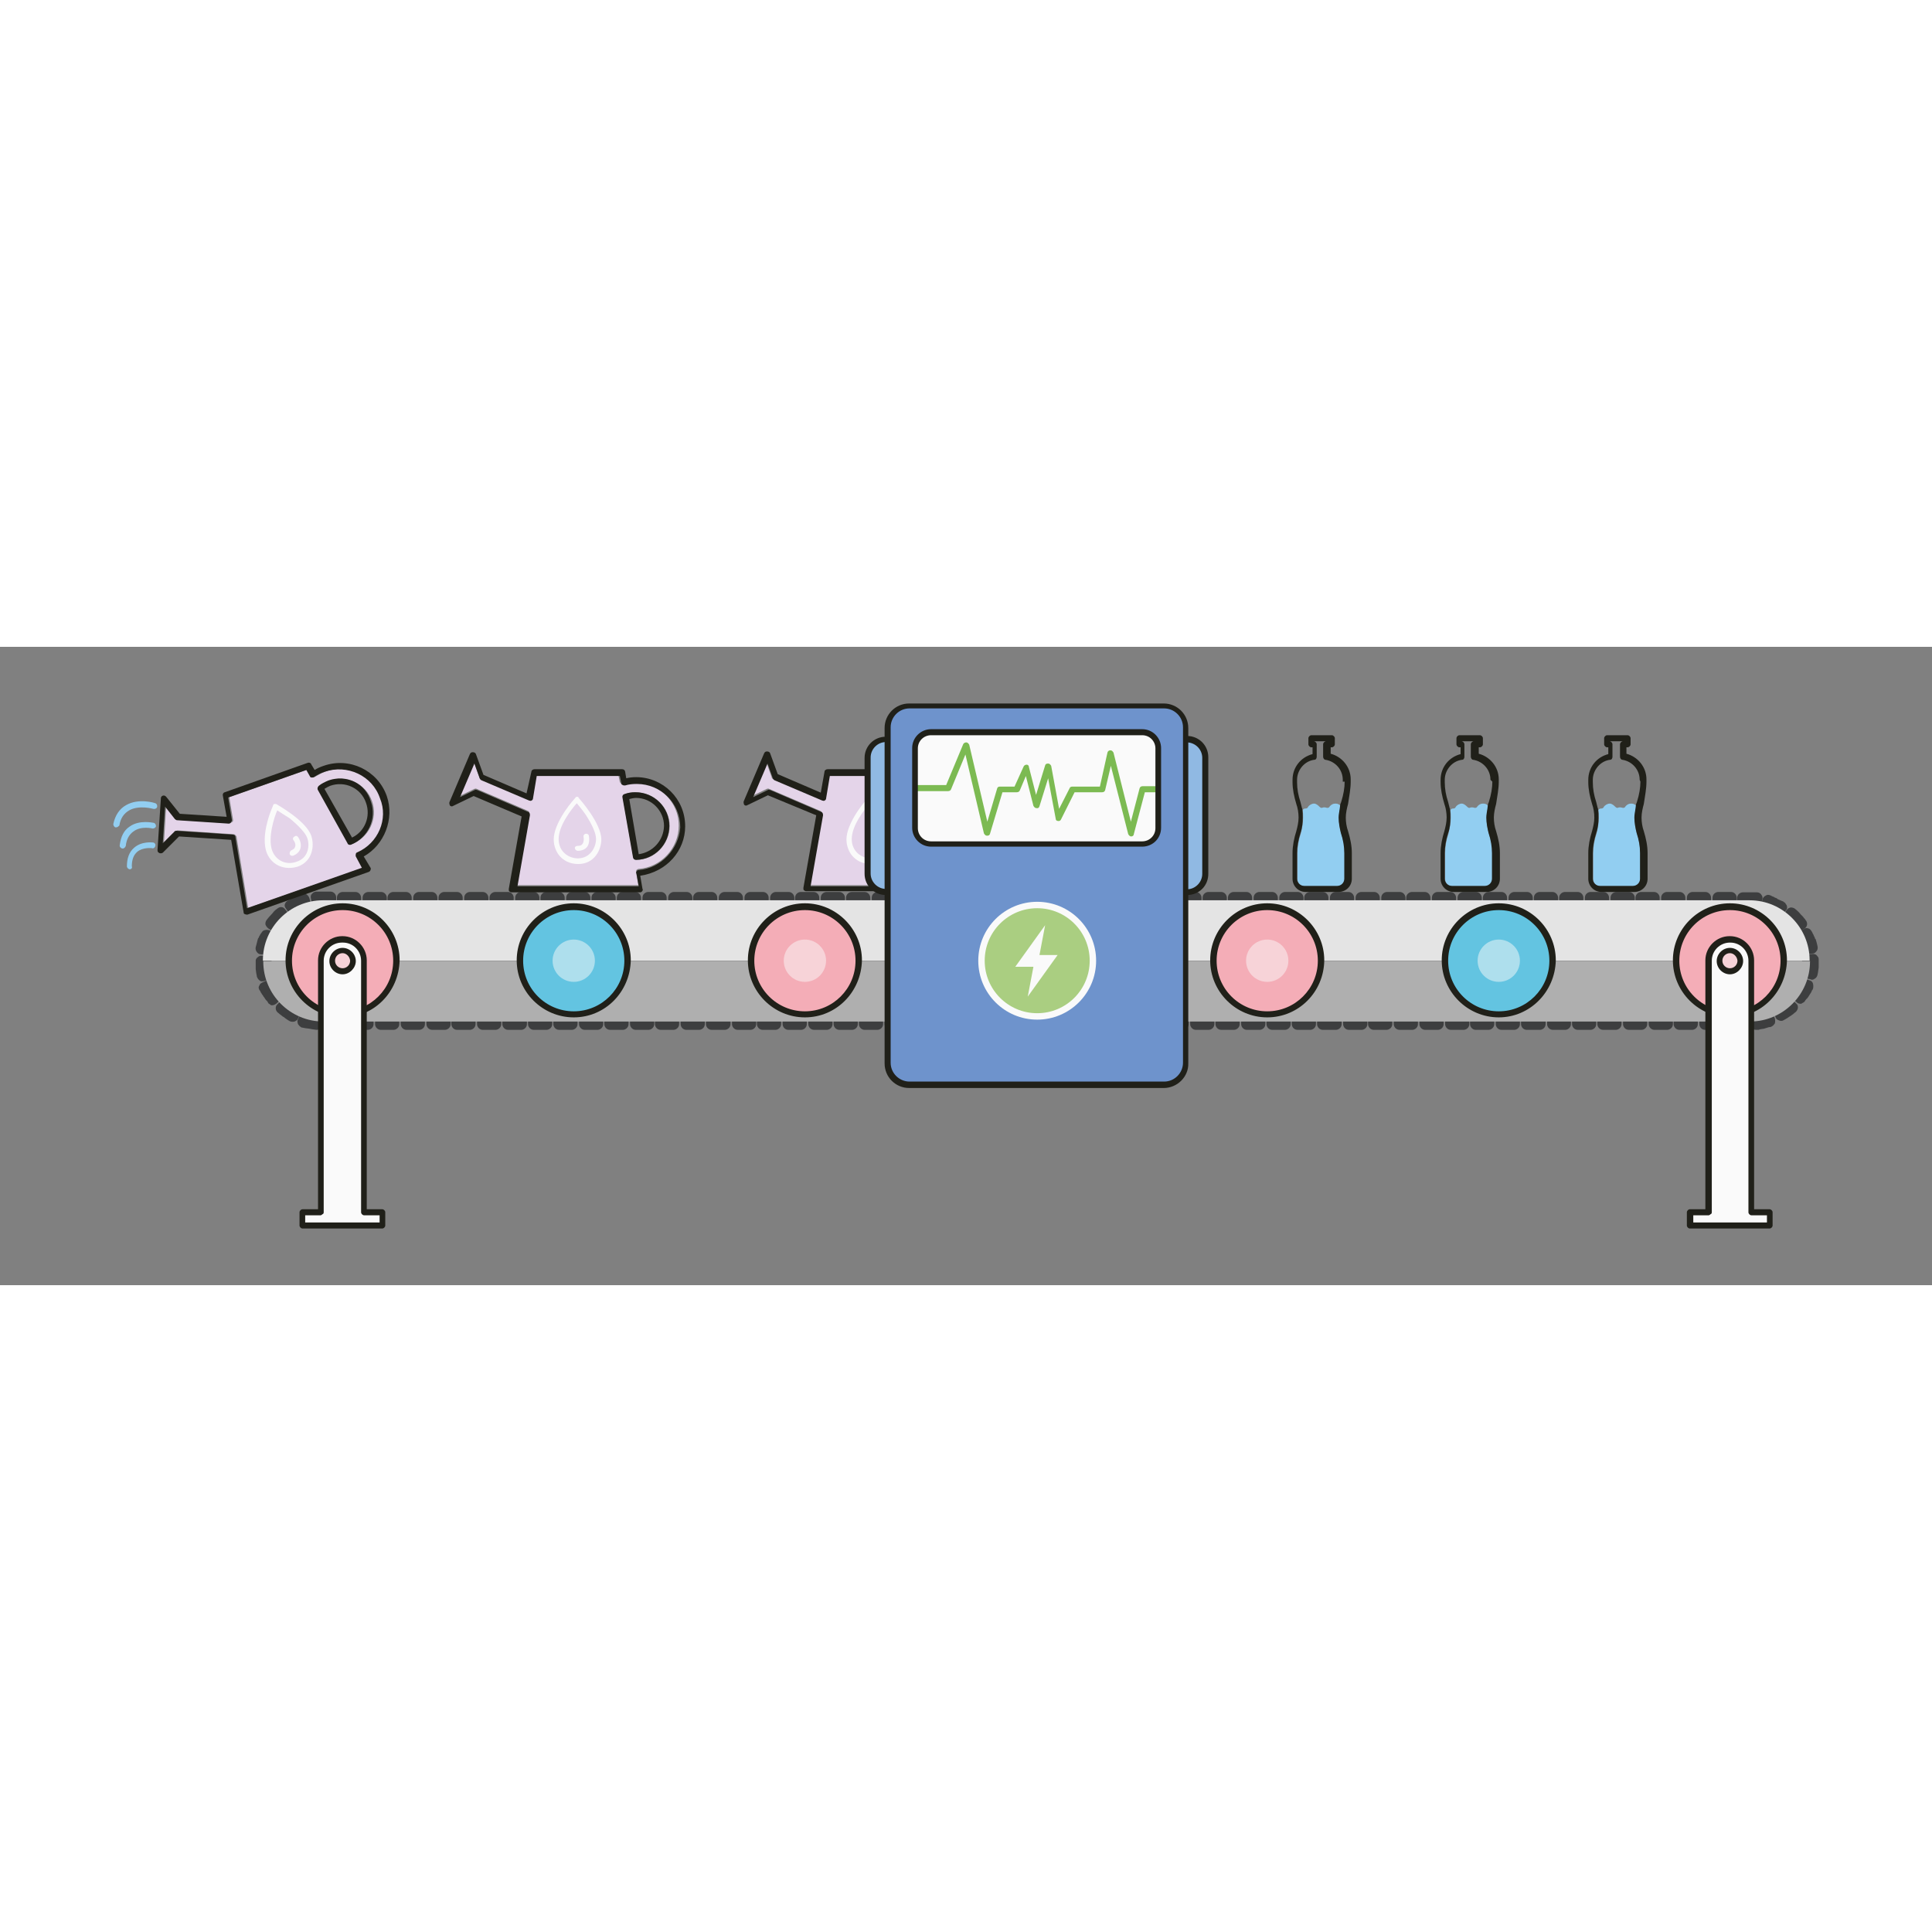 <svg xmlns:svg="http://www.w3.org/2000/svg" xmlns="http://www.w3.org/2000/svg" version="1.1" x="0" y="0" viewBox="-575 -154.5 511.5 169" enable-background="new -575 -154.5 1337.9 438" xml:space="preserve" id="svg2" width="100" height="100">
	<rect x="-575" y="-154.5" width="511.5" height="169" fill="#808080" stroke="none"/>
	<defs id="defs1358" />
	<g id="Calque_3_1_" transform="translate(-644.9,-261.9)">
		<g id="Calque_3">
			<g id="génir_indu">
				<g id="contour_tapis">
					<g id="g340">
						<path d="m526.5 204.5h6.5v2.8c0 0.9-0.8 1.5-1.5 1.5H528c-0.9 0-1.5-0.8-1.5-1.5v-2.8z" id="path342" fill="#3d3e3f" />
					</g>
					<g id="g344">
						<path d="m519.7 204.5h6.5v2.8c0 0.9-0.8 1.5-1.5 1.5h-3.4c-0.9 0-1.5-0.8-1.5-1.5v-2.8h-0.1z" id="path346" fill="#3d3e3f" />
					</g>
					<g id="g348">
						<path d="m512.9 204.5h6.5v2.8c0 0.9-0.8 1.5-1.5 1.5h-3.4c-0.9 0-1.5-0.8-1.5-1.5v-2.8h-0.1z" id="path350" fill="#3d3e3f" />
					</g>
					<g id="g352">
						<path d="m506.3 204.5h6.5v2.8c0 0.9-0.8 1.5-1.5 1.5h-3.4c-0.9 0-1.5-0.8-1.5-1.5v-2.8h-0.1z" id="path354" fill="#3d3e3f" />
					</g>
					<g id="g356">
						<path d="m499.5 204.5h6.5v2.8c0 0.9-0.8 1.5-1.5 1.5h-3.4c-0.9 0-1.5-0.8-1.5-1.5v-2.8h-0.1z" id="path358" fill="#3d3e3f" />
					</g>
					<g id="g360">
						<path d="m492.7 204.5h6.5v2.8c0 0.9-0.8 1.5-1.5 1.5h-3.4c-0.9 0-1.5-0.8-1.5-1.5v-2.8h-0.1z" id="path362" fill="#3d3e3f" />
					</g>
					<g id="g364">
						<path d="m486 204.5h6.5v2.8c0 0.9-0.8 1.5-1.5 1.5h-3.4c-0.9 0-1.5-0.8-1.5-1.5v-2.8H486z" id="path366" fill="#3d3e3f" />
					</g>
					<g id="g368">
						<path d="m479.3 204.5h6.5v2.8c0 0.9-0.8 1.5-1.5 1.5H481c-0.9 0-1.5-0.8-1.5-1.5v-2.8h-0.2z" id="path370" fill="#3d3e3f" />
					</g>
					<g id="g372">
						<path d="m472.6 204.5h6.5v2.8c0 0.9-0.8 1.5-1.5 1.5h-3.5c-0.9 0-1.5-0.8-1.5-1.5v-2.8z" id="path374" fill="#3d3e3f" />
					</g>
					<g id="g376">
						<path d="m465.8 204.5h6.5v2.8c0 0.9-0.8 1.5-1.5 1.5h-3.4c-0.9 0-1.5-0.8-1.5-1.5v-2.8h-0.1z" id="path378" fill="#3d3e3f" />
					</g>
					<g id="g380">
						<path d="m459 204.5h6.5v2.8c0 0.9-0.8 1.5-1.5 1.5h-3.4c-0.9 0-1.5-0.8-1.5-1.5v-2.8H459z" id="path382" fill="#3d3e3f" />
					</g>
					<g id="g384">
						<path d="m452.4 204.5h6.5v2.8c0 0.9-0.8 1.5-1.5 1.5H454c-0.9 0-1.5-0.8-1.5-1.5v-2.8h-0.1z" id="path386" fill="#3d3e3f" />
					</g>
					<g id="g388">
						<path d="m445.6 204.5h6.5v2.8c0 0.9-0.8 1.5-1.5 1.5h-3.4c-0.9 0-1.5-0.8-1.5-1.5v-2.8h-0.1z" id="path390" fill="#3d3e3f" />
					</g>
					<g id="g392">
						<path d="m438.8 204.5h6.5v2.8c0 0.9-0.8 1.5-1.5 1.5h-3.4c-0.9 0-1.5-0.8-1.5-1.5v-2.8h-0.1z" id="path394" fill="#3d3e3f" />
					</g>
					<g id="g396">
						<path d="m432 204.5h6.5v2.8c0 0.9-0.8 1.5-1.5 1.5h-3.4c-0.9 0-1.5-0.8-1.5-1.5v-2.8H432z" id="path398" fill="#3d3e3f" />
					</g>
					<g id="g400">
						<path d="m425.4 204.5h6.5v2.8c0 0.9-0.8 1.5-1.5 1.5H427c-0.9 0-1.5-0.8-1.5-1.5v-2.8h-0.1z" id="path402" fill="#3d3e3f" />
					</g>
					<g id="g404">
						<path d="m418.6 204.5h6.5v2.8c0 0.9-0.8 1.5-1.5 1.5h-3.5c-0.9 0-1.5-0.8-1.5-1.5v-2.8z" id="path406" fill="#3d3e3f" />
					</g>
					<g id="g408">
						<path d="m411.8 204.5h6.5v2.8c0 0.9-0.8 1.5-1.5 1.5h-3.4c-0.9 0-1.5-0.8-1.5-1.5v-2.8h-0.1z" id="path410" fill="#3d3e3f" />
					</g>
					<g id="g412">
						<path d="m405.1 204.5h6.5v2.8c0 0.9-0.8 1.5-1.5 1.5h-3.4c-0.9 0-1.5-0.8-1.5-1.5v-2.8h-0.1z" id="path414" fill="#3d3e3f" />
					</g>
					<g id="g416">
						<path d="m398.4 204.5h6.5v2.8c0 0.9-0.8 1.5-1.5 1.5H400c-0.9 0-1.5-0.8-1.5-1.5v-2.8h-0.1z" id="path418" fill="#3d3e3f" />
					</g>
					<g id="g420">
						<path d="m391.6 204.5h6.5v2.8c0 0.9-0.8 1.5-1.5 1.5h-3.4c-0.9 0-1.5-0.8-1.5-1.5v-2.8h-0.1z" id="path422" fill="#3d3e3f" />
					</g>
					<g id="g424">
						<path d="m384.9 204.5h6.5v2.8c0 0.9-0.8 1.5-1.5 1.5h-3.4c-0.9 0-1.5-0.8-1.5-1.5v-2.8h-0.1z" id="path426" fill="#3d3e3f" />
					</g>
					<g id="g428">
						<path d="m378.1 204.5h6.5v2.8c0 0.9-0.8 1.5-1.5 1.5h-3.4c-0.9 0-1.5-0.8-1.5-1.5v-2.8h-0.1z" id="path430" fill="#3d3e3f" />
					</g>
					<g id="g432">
						<path d="m371.4 204.5h6.5v2.8c0 0.9-0.8 1.5-1.5 1.5H373c-0.9 0-1.5-0.8-1.5-1.5v-2.8h-0.1z" id="path434" fill="#3d3e3f" />
					</g>
					<g id="g436">
						<path d="m364.7 204.5h6.5v2.8c0 0.9-0.8 1.5-1.5 1.5h-3.5c-0.9 0-1.5-0.8-1.5-1.5v-2.8z" id="path438" fill="#3d3e3f" />
					</g>
					<g id="g440">
						<path d="m357.9 204.5h6.5v2.8c0 0.9-0.8 1.5-1.5 1.5h-3.4c-0.9 0-1.5-0.8-1.5-1.5v-2.8h-0.1z" id="path442" fill="#3d3e3f" />
					</g>
					<g id="g444">
						<path d="m351.1 204.5h6.5v2.8c0 0.9-0.8 1.5-1.5 1.5h-3.4c-0.9 0-1.5-0.8-1.5-1.5v-2.8h-0.1z" id="path446" fill="#3d3e3f" />
					</g>
					<g id="g448">
						<path d="m344.5 204.5h6.5v2.8c0 0.9-0.8 1.5-1.5 1.5h-3.4c-0.9 0-1.5-0.8-1.5-1.5v-2.8h-0.1z" id="path450" fill="#3d3e3f" />
					</g>
					<g id="g452">
						<path d="m337.7 204.5h6.5v2.8c0 0.9-0.8 1.5-1.5 1.5h-3.4c-0.9 0-1.5-0.8-1.5-1.5v-2.8h-0.1z" id="path454" fill="#3d3e3f" />
					</g>
					<g id="g456">
						<path d="m330.9 204.5h6.5v2.8c0 0.9-0.8 1.5-1.5 1.5h-3.4c-0.9 0-1.5-0.8-1.5-1.5v-2.8h-0.1z" id="path458" fill="#3d3e3f" />
					</g>
					<g id="g460">
						<path d="m324.2 204.5h6.5v2.8c0 0.9-0.8 1.5-1.5 1.5h-3.4c-0.9 0-1.5-0.8-1.5-1.5v-2.8h-0.1z" id="path462" fill="#3d3e3f" />
					</g>
					<g id="g464">
						<path d="m317.5 204.5h6.5v2.8c0 0.9-0.8 1.5-1.5 1.5h-3.4c-0.9 0-1.5-0.8-1.5-1.5v-2.8h-0.1z" id="path466" fill="#3d3e3f" />
					</g>
					<g id="g468">
						<path d="m310.7 204.5h6.5v2.8c0 0.9-0.8 1.5-1.5 1.5h-3.5c-0.9 0-1.5-0.8-1.5-1.5v-2.8z" id="path470" fill="#3d3e3f" />
					</g>
					<g id="g472">
						<path d="m304 204.5h6.5v2.8c0 0.9-0.8 1.5-1.5 1.5h-3.4c-0.9 0-1.5-0.8-1.5-1.5v-2.8H304z" id="path474" fill="#3d3e3f" />
					</g>
					<g id="g476">
						<path d="m297.2 204.5h6.5v2.8c0 0.9-0.8 1.5-1.5 1.5h-3.4c-0.9 0-1.5-0.8-1.5-1.5v-2.8h-0.1z" id="path478" fill="#3d3e3f" />
					</g>
					<g id="g480">
						<path d="m290.5 204.5h6.5v2.8c0 0.9-0.8 1.5-1.5 1.5h-3.4c-0.9 0-1.5-0.8-1.5-1.5v-2.8h-0.1z" id="path482" fill="#3d3e3f" />
					</g>
					<g id="g484">
						<path d="m283.8 204.5h6.5v2.8c0 0.9-0.8 1.5-1.5 1.5h-3.4c-0.9 0-1.5-0.8-1.5-1.5v-2.8h-0.1z" id="path486" fill="#3d3e3f" />
					</g>
					<g id="g488">
						<path d="m277 204.5h6.5v2.8c0 0.9-0.8 1.5-1.5 1.5h-3.4c-0.9 0-1.5-0.8-1.5-1.5v-2.8H277z" id="path490" fill="#3d3e3f" />
					</g>
					<g id="g492">
						<path d="m270.2 204.5h6.5v2.8c0 0.9-0.8 1.5-1.5 1.5h-3.4c-0.9 0-1.5-0.8-1.5-1.5v-2.8h-0.1z" id="path494" fill="#3d3e3f" />
					</g>
					<g id="g496">
						<path d="m263.6 204.5h6.5v2.8c0 0.9-0.8 1.5-1.5 1.5h-3.4c-0.9 0-1.5-0.8-1.5-1.5v-2.8h-0.1z" id="path498" fill="#3d3e3f" />
					</g>
					<g id="g500">
						<path d="m256.8 204.5h6.5v2.8c0 0.9-0.8 1.5-1.5 1.5h-3.5c-0.9 0-1.5-0.8-1.5-1.5v-2.8z" id="path502" fill="#3d3e3f" />
					</g>
					<g id="g504">
						<path d="m250 204.5h6.5v2.8c0 0.9-0.8 1.5-1.5 1.5h-3.4c-0.9 0-1.5-0.8-1.5-1.5v-2.8H250z" id="path506" fill="#3d3e3f" />
					</g>
					<g id="g508">
						<path d="m243.2 204.5h6.5v2.8c0 0.9-0.8 1.5-1.5 1.5h-3.4c-0.9 0-1.5-0.8-1.5-1.5v-2.8h-0.1z" id="path510" fill="#3d3e3f" />
					</g>
					<g id="g512">
						<path d="m236.6 204.5h6.5v2.8c0 0.9-0.8 1.5-1.5 1.5h-3.4c-0.9 0-1.5-0.8-1.5-1.5v-2.8h-0.1z" id="path514" fill="#3d3e3f" />
					</g>
					<g id="g516">
						<path d="m229.8 204.5h6.5v2.8c0 0.9-0.8 1.5-1.5 1.5h-3.4c-0.9 0-1.5-0.8-1.5-1.5v-2.8h-0.1z" id="path518" fill="#3d3e3f" />
					</g>
					<g id="g520">
						<path d="m223.1 204.5h6.5v2.8c0 0.9-0.8 1.5-1.5 1.5h-3.4c-0.9 0-1.5-0.8-1.5-1.5v-2.8h-0.1z" id="path522" fill="#3d3e3f" />
					</g>
					<g id="g524">
						<path d="m216.3 204.5h6.5v2.8c0 0.9-0.8 1.5-1.5 1.5h-3.4c-0.9 0-1.5-0.8-1.5-1.5v-2.8h-0.1z" id="path526" fill="#3d3e3f" />
					</g>
					<g id="g528">
						<path d="m209.6 204.5h6.5v2.8c0 0.9-0.8 1.5-1.5 1.5h-3.4c-0.9 0-1.5-0.8-1.5-1.5v-2.8h-0.1z" id="path530" fill="#3d3e3f" />
					</g>
					<g id="g532">
						<path d="m202.9 204.5h6.5v2.8c0 0.9-0.8 1.5-1.5 1.5h-3.5c-0.9 0-1.5-0.8-1.5-1.5v-2.8z" id="path534" fill="#3d3e3f" />
					</g>
					<g id="g536">
						<path d="m196.1 204.5h6.5v2.8c0 0.9-0.8 1.5-1.5 1.5h-3.4c-0.9 0-1.5-0.8-1.5-1.5v-2.8h-0.1z" id="path538" fill="#3d3e3f" />
					</g>
					<g id="g540">
						<path d="m189.3 204.5h6.5v2.8c0 0.9-0.8 1.5-1.5 1.5h-3.4c-0.9 0-1.5-0.8-1.5-1.5v-2.8h-0.1z" id="path542" fill="#3d3e3f" />
					</g>
					<g id="g544">
						<path d="m182.7 204.5h6.5v2.8c0 0.9-0.8 1.5-1.5 1.5h-3.4c-0.9 0-1.5-0.8-1.5-1.5v-2.8h-0.1z" id="path546" fill="#3d3e3f" />
					</g>
					<g id="g548">
						<path d="m175.9 204.5h6.5v2.8c0 0.9-0.8 1.5-1.5 1.5h-3.4c-0.9 0-1.5-0.8-1.5-1.5v-2.8h-0.1z" id="path550" fill="#3d3e3f" />
					</g>
					<g id="g552">
						<path d="m169.1 204.5h6.5v2.8c0 0.9-0.8 1.5-1.5 1.5h-3.4c-0.9 0-1.5-0.8-1.5-1.5v-2.8h-0.1z" id="path554" fill="#3d3e3f" />
					</g>
					<g id="g556">
						<path d="m162.3 204.5h6.5v2.8c0 0.9-0.8 1.5-1.5 1.5H164c-0.9 0-1.5-0.8-1.5-1.5v-2.8h-0.2z" id="path558" fill="#3d3e3f" />
					</g>
					<g id="g560">
						<path d="m155.7 204.5h6.5v2.8c0 0.9-0.8 1.5-1.5 1.5h-3.4c-0.9 0-1.5-0.8-1.5-1.5v-2.8h-0.1z" id="path562" fill="#3d3e3f" />
					</g>
					<g id="g564">
						<path d="m149.9 203.3c0 0 0.1 0 0.3 0.1 0.1 0 0.4 0.1 0.6 0.3 0.5 0.1 1.1 0.4 1.9 0.5 0.8 0.1 1.4 0.3 1.9 0.3 0.3 0 0.5 0 0.6 0 0.1 0 0.3 0 0.3 0v2.8c0 0.4-0.1 0.8-0.5 1.1-0.4 0.3-0.8 0.4-1.3 0.4 0 0-1-0.1-1.9-0.3-0.3 0-0.5-0.1-0.8-0.1-0.3 0-0.4-0.1-0.6-0.1-0.4-0.1-0.6-0.1-0.6-0.1-0.3-0.1-0.4-0.3-0.6-0.4-0.1-0.1-0.3-0.4-0.4-0.5-0.1-0.4-0.3-0.8 0-1.3l1.1-2.7z" id="path566" fill="#3d3e3f" />
					</g>
					<g id="g568">
						<path d="m145.3 200c0 0 0 0.1 0.1 0.1 0.1 0.1 0.3 0.3 0.5 0.5 0.4 0.4 0.9 0.9 1.5 1.3 0.6 0.4 1.1 0.8 1.6 1 0.3 0.1 0.4 0.3 0.6 0.3 0.1 0.1 0.3 0.1 0.3 0.1l-1.1 2.5c-0.1 0.4-0.5 0.6-0.9 0.8-0.4 0.1-0.9 0.1-1.3-0.1 0 0-0.9-0.5-1.6-1.1-0.3-0.1-0.4-0.3-0.6-0.4-0.1-0.1-0.4-0.3-0.5-0.4-0.3-0.3-0.5-0.4-0.5-0.4-0.4-0.4-0.5-0.8-0.5-1.1 0-0.4 0.1-0.8 0.5-1.1l1.9-2z" id="path570" fill="#3d3e3f" />
					</g>
					<g id="g572">
						<path d="m142.4 194.9c0 0 0 0.1 0.1 0.3 0 0.1 0 0.1 0.1 0.3 0 0.1 0.1 0.3 0.1 0.4 0.1 0.5 0.5 1.1 0.9 1.8 0.1 0.3 0.4 0.6 0.5 0.9 0.3 0.3 0.4 0.5 0.5 0.8 0.1 0.3 0.3 0.4 0.4 0.5 0.1 0.1 0.1 0.1 0.1 0.1l-2.1 1.9c-0.4 0.3-0.8 0.4-1.1 0.4-0.3 0-0.4-0.1-0.6-0.3-0.3-0.1-0.4-0.3-0.5-0.5 0 0-0.1-0.3-0.4-0.5-0.3-0.3-0.5-0.8-0.8-1.1-0.1-0.3-0.3-0.4-0.4-0.6-0.1-0.3-0.3-0.4-0.3-0.5-0.1-0.4-0.3-0.5-0.3-0.5-0.3-0.5-0.3-0.9 0-1.3 0.1-0.4 0.5-0.6 0.9-0.8l2.9-1.3z" id="path574" fill="#3d3e3f" />
					</g>
					<g id="g576">
						<path d="m141.8 189.2c0 0 0 0.1 0 0.3 0 0.2 0 0.1 0 0.3 0 0.2 0 0.3 0 0.4 0 0.1 0 0.3 0 0.4 0 0.1 0 0.1 0 0.3 0 0.2 0 0.1 0 0.3 0 0.1 0 0.4 0 0.5 0 0.1 0 0.4 0 0.5 0.1 0.8 0.1 1.4 0.4 1.9 0 0.3 0.1 0.5 0.1 0.6 0 0.1 0.1 0.3 0.1 0.3l-2.6 0.9c-0.4 0.1-0.9 0.1-1.1-0.1-0.4-0.3-0.6-0.6-0.8-1.1 0 0 0-0.3-0.1-0.6 0-0.1-0.1-0.4-0.1-0.6 0-0.3-0.1-0.5-0.1-0.8 0-0.3 0-0.5 0-0.8 0-0.3 0-0.5 0-0.6 0-0.4 0-0.6 0-0.6 0-0.3 0-0.5 0.1-0.6 0.1-0.3 0.3-0.4 0.4-0.5 0.3-0.3 0.8-0.5 1.1-0.4l2.6 0z" id="path578" fill="#3d3e3f" />
					</g>
					<g id="g580">
						<path d="m143.5 183.6c0 0 0 0.1-0.1 0.3-0.1 0.1-0.1 0.4-0.3 0.6-0.3 0.5-0.5 1.1-0.8 1.8-0.3 0.6-0.4 1.4-0.5 1.9 0 0.3-0.1 0.5-0.1 0.6 0 0.1 0 0.3 0 0.3l-2.8-0.3c-0.4 0-0.8-0.3-1-0.6-0.3-0.4-0.4-0.8-0.3-1.3 0 0 0.3-1 0.5-1.9 0.1-0.3 0.1-0.5 0.3-0.6 0.1-0.3 0.1-0.4 0.3-0.6 0.1-0.4 0.3-0.5 0.3-0.5 0.3-0.5 0.5-0.8 1-0.9 0.4-0.1 0.9-0.1 1.3 0.1l2.2 1.1z" id="path582" fill="#3d3e3f" />
					</g>
					<g id="g584">
						<path d="m147.3 179.3c0 0-0.1 0-0.3 0.1-0.1 0.1-0.3 0.3-0.5 0.4-0.4 0.4-0.9 0.9-1.4 1.4-0.5 0.5-0.9 1.1-1.3 1.5-0.1 0.3-0.3 0.4-0.4 0.5-0.1 0.1-0.1 0.3-0.1 0.3L141 182c-0.4-0.3-0.6-0.6-0.8-1-0.1-0.4 0-0.9 0.3-1.3 0 0 0.6-0.8 1.3-1.5 0.4-0.4 0.6-0.8 0.9-1 0.1-0.1 0.3-0.3 0.4-0.3 0.1-0.1 0.1-0.1 0.1-0.1 0.1-0.1 0.4-0.3 0.6-0.4 0.2-0.1 0.4-0.1 0.6-0.1 0.4 0 0.8 0.3 1 0.6l1.9 2.4z" id="path586" fill="#3d3e3f" />
					</g>
					<g id="g588">
						<path d="m152.6 176.9c0 0-0.1 0-0.3 0-0.1 0-0.4 0.1-0.6 0.1-0.5 0.1-1.1 0.4-1.9 0.6-0.6 0.3-1.3 0.6-1.8 0.9-0.5 0.3-0.8 0.5-0.8 0.5l-1.6-2.3c-0.3-0.4-0.4-0.8-0.3-1.1 0.1-0.4 0.4-0.8 0.8-1 0 0 0.9-0.5 1.8-0.9 0.3-0.1 0.5-0.3 0.6-0.3 0.3-0.1 0.4-0.1 0.6-0.3 0.4-0.1 0.6-0.3 0.6-0.3 0.5-0.1 0.9-0.1 1.3 0.1 0.4 0.3 0.6 0.5 0.8 1l0.8 3z" id="path590" fill="#3d3e3f" />
					</g>
					<g id="g592">
						<path d="m158.8 176.6c0 0-1.6 0-3.3 0-0.3 0-0.4 0-0.5 0-0.1 0-0.4 0-0.5 0-0.1 0-0.4 0-0.5 0-0.1 0-0.3 0-0.4 0-0.3 0-0.5 0.1-0.6 0.1-0.1 0-0.3 0-0.3 0l-0.5-2.8c-0.1-0.4 0-0.9 0.3-1.1 0.3-0.4 0.6-0.5 1.1-0.6 0 0 0.3 0 0.6 0 0.1 0 0.4 0 0.6 0 0.3 0 0.5 0 0.8 0 0.9 0 1.8 0 1.8 0 0.9 0 1.5 0.8 1.5 1.5v2.9h-0.1z" id="path594" fill="#3d3e3f" />
					</g>
					<g id="g596">
						<path d="m165.6 176.6h-6.5v-2.8c0-0.9 0.8-1.5 1.5-1.5h3.4c0.9 0 1.5 0.8 1.5 1.5v2.8h0.1z" id="path598" fill="#3d3e3f" />
					</g>
					<g id="g600">
						<path d="m172.4 176.6h-6.5v-2.8c0-0.9 0.8-1.5 1.5-1.5h3.4c0.9 0 1.5 0.8 1.5 1.5v2.8h0.1z" id="path602" fill="#3d3e3f" />
					</g>
					<g id="g604">
						<path d="m179 176.6h-6.5v-2.8c0-0.9 0.8-1.5 1.5-1.5h3.4c0.9 0 1.5 0.8 1.5 1.5v2.8h0.1z" id="path606" fill="#3d3e3f" />
					</g>
					<g id="g608">
						<path d="m185.8 176.6h-6.5v-2.8c0-0.9 0.8-1.5 1.5-1.5h3.4c0.9 0 1.5 0.8 1.5 1.5v2.8h0.1z" id="path610" fill="#3d3e3f" />
					</g>
					<g id="g612">
						<path d="M192.6 176.6H186v-2.8c0-0.9 0.8-1.5 1.5-1.5h3.4c0.9 0 1.5 0.8 1.5 1.5v2.8h0.2z" id="path614" fill="#3d3e3f" />
					</g>
					<g id="g616">
						<path d="m199.3 176.6h-6.5v-2.8c0-0.9 0.8-1.5 1.5-1.5h3.4c0.9 0 1.5 0.8 1.5 1.5v2.8h0.1z" id="path618" fill="#3d3e3f" />
					</g>
					<g id="g620">
						<path d="m206 176.6h-6.5v-2.8c0-0.9 0.8-1.5 1.5-1.5h3.4c0.9 0 1.5 0.8 1.5 1.5v2.8h0.1z" id="path622" fill="#3d3e3f" />
					</g>
					<g id="g624">
						<path d="m212.8 176.6h-6.5v-2.8c0-0.9 0.8-1.5 1.5-1.5h3.4c0.9 0 1.5 0.8 1.5 1.5v2.8h0.1z" id="path626" fill="#3d3e3f" />
					</g>
					<g id="g628">
						<path d="M219.5 176.6H213v-2.8c0-0.9 0.8-1.5 1.5-1.5h3.4c0.9 0 1.5 0.8 1.5 1.5v2.8h0.1z" id="path630" fill="#3d3e3f" />
					</g>
					<g id="g632">
						<path d="m226.3 176.6h-6.5v-2.8c0-0.9 0.8-1.5 1.5-1.5h3.4c0.9 0 1.5 0.8 1.5 1.5v2.8h0.1z" id="path634" fill="#3d3e3f" />
					</g>
					<g id="g636">
						<path d="m233 176.6h-6.5v-2.8c0-0.9 0.8-1.5 1.5-1.5h3.4c0.9 0 1.5 0.8 1.5 1.5v2.8h0.1z" id="path638" fill="#3d3e3f" />
					</g>
					<g id="g640">
						<path d="m239.7 176.6h-6.5v-2.8c0-0.9 0.8-1.5 1.5-1.5h3.4c0.9 0 1.5 0.8 1.5 1.5v2.8h0.1z" id="path642" fill="#3d3e3f" />
					</g>
					<g id="g644">
						<path d="M246.5 176.6H240v-2.8c0-0.9 0.8-1.5 1.5-1.5h3.4c0.9 0 1.5 0.8 1.5 1.5v2.8h0.1z" id="path646" fill="#3d3e3f" />
					</g>
					<g id="g648">
						<path d="m253.3 176.6h-6.5v-2.8c0-0.9 0.8-1.5 1.5-1.5h3.4c0.9 0 1.5 0.8 1.5 1.5v2.8h0.1z" id="path650" fill="#3d3e3f" />
					</g>
					<g id="g652">
						<path d="m259.9 176.6h-6.5v-2.8c0-0.9 0.8-1.5 1.5-1.5h3.4c0.9 0 1.5 0.8 1.5 1.5v2.8h0.1z" id="path654" fill="#3d3e3f" />
					</g>
					<g id="g656">
						<path d="m266.7 176.6h-6.5v-2.8c0-0.9 0.8-1.5 1.5-1.5h3.4c0.9 0 1.5 0.8 1.5 1.5v2.8h0.1z" id="path658" fill="#3d3e3f" />
					</g>
					<g id="g660">
						<path d="M273.5 176.6H267v-2.8c0-0.9 0.8-1.5 1.5-1.5h3.4c0.9 0 1.5 0.8 1.5 1.5v2.8h0.1z" id="path662" fill="#3d3e3f" />
					</g>
					<g id="g664">
						<path d="m280.3 176.6h-6.5v-2.8c0-0.9 0.8-1.5 1.5-1.5h3.4c0.9 0 1.5 0.8 1.5 1.5v2.8h0.1z" id="path666" fill="#3d3e3f" />
					</g>
					<g id="g668">
						<path d="m286.9 176.6h-6.5v-2.8c0-0.9 0.8-1.5 1.5-1.5h3.4c0.9 0 1.5 0.8 1.5 1.5v2.8h0.1z" id="path670" fill="#3d3e3f" />
					</g>
					<g id="g672">
						<path d="m293.7 176.6h-6.5v-2.8c0-0.9 0.8-1.5 1.5-1.5h3.4c0.9 0 1.5 0.8 1.5 1.5v2.8h0.1z" id="path674" fill="#3d3e3f" />
					</g>
					<g id="g676">
						<path d="m300.4 176.6h-6.5v-2.8c0-0.9 0.8-1.5 1.5-1.5h3.4c0.9 0 1.5 0.8 1.5 1.5v2.8h0.1z" id="path678" fill="#3d3e3f" />
					</g>
					<g id="g680">
						<path d="m307.2 176.6h-6.5v-2.8c0-0.9 0.8-1.5 1.5-1.5h3.4c0.9 0 1.5 0.8 1.5 1.5v2.8h0.1z" id="path682" fill="#3d3e3f" />
					</g>
					<g id="g684">
						<path d="m313.9 176.6h-6.5v-2.8c0-0.9 0.8-1.5 1.5-1.5h3.4c0.9 0 1.5 0.8 1.5 1.5v2.8h0.1z" id="path686" fill="#3d3e3f" />
					</g>
					<g id="g688">
						<path d="m320.6 176.6h-6.5v-2.8c0-0.9 0.8-1.5 1.5-1.5h3.4c0.9 0 1.5 0.8 1.5 1.5v2.8h0.1z" id="path690" fill="#3d3e3f" />
					</g>
					<g id="g692">
						<path d="m327.4 176.6h-6.5v-2.8c0-0.9 0.8-1.5 1.5-1.5h3.4c0.9 0 1.5 0.8 1.5 1.5v2.8h0.1z" id="path694" fill="#3d3e3f" />
					</g>
					<g id="g696">
						<path d="m334.2 176.6h-6.5v-2.8c0-0.9 0.8-1.5 1.5-1.5h3.4c0.9 0 1.5 0.8 1.5 1.5v2.8h0.1z" id="path698" fill="#3d3e3f" />
					</g>
					<g id="g700">
						<path d="m340.8 176.6h-6.5v-2.8c0-0.9 0.8-1.5 1.5-1.5h3.4c0.9 0 1.5 0.8 1.5 1.5v2.8h0.1z" id="path702" fill="#3d3e3f" />
					</g>
					<g id="g704">
						<path d="m347.6 176.6h-6.5v-2.8c0-0.9 0.8-1.5 1.5-1.5h3.4c0.9 0 1.5 0.8 1.5 1.5v2.8h0.1z" id="path706" fill="#3d3e3f" />
					</g>
					<g id="g708">
						<path d="m354.4 176.6h-6.5v-2.8c0-0.9 0.8-1.5 1.5-1.5h3.4c0.9 0 1.5 0.8 1.5 1.5v2.8h0.1z" id="path710" fill="#3d3e3f" />
					</g>
					<g id="g712">
						<path d="m361.2 176.6h-6.5v-2.8c0-0.9 0.8-1.5 1.5-1.5h3.4c0.9 0 1.5 0.8 1.5 1.5v2.8h0.1z" id="path714" fill="#3d3e3f" />
					</g>
					<g id="g716">
						<path d="m367.8 176.6h-6.5v-2.8c0-0.9 0.8-1.5 1.5-1.5h3.4c0.9 0 1.5 0.8 1.5 1.5v2.8h0.1z" id="path718" fill="#3d3e3f" />
					</g>
					<g id="g720">
						<path d="m374.6 176.6h-6.5v-2.8c0-0.9 0.8-1.5 1.5-1.5h3.4c0.9 0 1.5 0.8 1.5 1.5v2.8h0.1z" id="path722" fill="#3d3e3f" />
					</g>
					<g id="g724">
						<path d="m381.4 176.6h-6.5v-2.8c0-0.9 0.8-1.5 1.5-1.5h3.4c0.9 0 1.5 0.8 1.5 1.5v2.8h0.1z" id="path726" fill="#3d3e3f" />
					</g>
					<g id="g728">
						<path d="m388.1 176.6h-6.5v-2.8c0-0.9 0.8-1.5 1.5-1.5h3.4c0.9 0 1.5 0.8 1.5 1.5v2.8h0.1z" id="path730" fill="#3d3e3f" />
					</g>
					<g id="g732">
						<path d="m394.8 176.6h-6.5v-2.8c0-0.9 0.8-1.5 1.5-1.5h3.4c0.9 0 1.5 0.8 1.5 1.5v2.8h0.1z" id="path734" fill="#3d3e3f" />
					</g>
					<g id="g736">
						<path d="M401.6 176.6H395v-2.8c0-0.9 0.8-1.5 1.5-1.5h3.4c0.9 0 1.5 0.8 1.5 1.5v2.8h0.2z" id="path738" fill="#3d3e3f" />
					</g>
					<g id="g740">
						<path d="m408.3 176.6h-6.5v-2.8c0-0.9 0.8-1.5 1.5-1.5h3.4c0.9 0 1.5 0.8 1.5 1.5v2.8h0.1z" id="path742" fill="#3d3e3f" />
					</g>
					<g id="g744">
						<path d="m415.1 176.6h-6.5v-2.8c0-0.9 0.8-1.5 1.5-1.5h3.4c0.9 0 1.5 0.8 1.5 1.5v2.8h0.1z" id="path746" fill="#3d3e3f" />
					</g>
					<g id="g748">
						<path d="m421.7 176.6h-6.5v-2.8c0-0.9 0.8-1.5 1.5-1.5h3.4c0.9 0 1.5 0.8 1.5 1.5v2.8h0.1z" id="path750" fill="#3d3e3f" />
					</g>
					<g id="g752">
						<path d="M428.5 176.6H422v-2.8c0-0.9 0.8-1.5 1.5-1.5h3.4c0.9 0 1.5 0.8 1.5 1.5v2.8h0.1z" id="path754" fill="#3d3e3f" />
					</g>
					<g id="g756">
						<path d="m435.3 176.6h-6.5v-2.8c0-0.9 0.8-1.5 1.5-1.5h3.4c0.9 0 1.5 0.8 1.5 1.5v2.8h0.1z" id="path758" fill="#3d3e3f" />
					</g>
					<g id="g760">
						<path d="m442.1 176.6h-6.5v-2.8c0-0.9 0.8-1.5 1.5-1.5h3.4c0.9 0 1.5 0.8 1.5 1.5v2.8h0.1z" id="path762" fill="#3d3e3f" />
					</g>
					<g id="g764">
						<path d="m448.7 176.6h-6.5v-2.8c0-0.9 0.8-1.5 1.5-1.5h3.4c0.9 0 1.5 0.8 1.5 1.5v2.8h0.1z" id="path766" fill="#3d3e3f" />
					</g>
					<g id="g768">
						<path d="M455.5 176.6H449v-2.8c0-0.9 0.8-1.5 1.5-1.5h3.4c0.9 0 1.5 0.8 1.5 1.5v2.8h0.1z" id="path770" fill="#3d3e3f" />
					</g>
					<g id="g772">
						<path d="m462.3 176.6h-6.5v-2.8c0-0.9 0.8-1.5 1.5-1.5h3.4c0.9 0 1.5 0.8 1.5 1.5v2.8h0.1z" id="path774" fill="#3d3e3f" />
					</g>
					<g id="g776">
						<path d="m469 176.6h-6.5v-2.8c0-0.9 0.8-1.5 1.5-1.5h3.4c0.9 0 1.5 0.8 1.5 1.5v2.8h0.1z" id="path778" fill="#3d3e3f" />
					</g>
					<g id="g780">
						<path d="m475.8 176.6h-6.5v-2.8c0-0.9 0.8-1.5 1.5-1.5h3.4c0.9 0 1.5 0.8 1.5 1.5v2.8h0.1z" id="path782" fill="#3d3e3f" />
					</g>
					<g id="g784">
						<path d="M482.5 176.6H476v-2.8c0-0.9 0.8-1.5 1.5-1.5h3.4c0.9 0 1.5 0.8 1.5 1.5v2.8h0.1z" id="path786" fill="#3d3e3f" />
					</g>
					<g id="g788">
						<path d="m489.2 176.6h-6.5v-2.8c0-0.9 0.8-1.5 1.5-1.5h3.4c0.9 0 1.5 0.8 1.5 1.5v2.8h0.1z" id="path790" fill="#3d3e3f" />
					</g>
					<g id="g792">
						<path d="m496 176.6h-6.5v-2.8c0-0.9 0.8-1.5 1.5-1.5h3.4c0.9 0 1.5 0.8 1.5 1.5v2.8h0.1z" id="path794" fill="#3d3e3f" />
					</g>
					<g id="g796">
						<path d="m502.8 176.6h-6.5v-2.8c0-0.9 0.8-1.5 1.5-1.5h3.4c0.9 0 1.5 0.8 1.5 1.5v2.8h0.1z" id="path798" fill="#3d3e3f" />
					</g>
					<g id="g800">
						<path d="m509.4 176.6h-6.5v-2.8c0-0.9 0.8-1.5 1.5-1.5h3.4c0.9 0 1.5 0.8 1.5 1.5v2.8h0.1z" id="path802" fill="#3d3e3f" />
					</g>
					<g id="g804">
						<path d="m516.2 176.6h-6.5v-2.8c0-0.9 0.8-1.5 1.5-1.5h3.4c0.9 0 1.5 0.8 1.5 1.5v2.8h0.1z" id="path806" fill="#3d3e3f" />
					</g>
					<g id="g808">
						<path d="m523 176.6h-6.5v-2.8c0-0.9 0.8-1.5 1.5-1.5h3.4c0.9 0 1.5 0.8 1.5 1.5v2.8h0.1z" id="path810" fill="#3d3e3f" />
					</g>
					<g id="g812">
						<path d="m529.8 176.6h-6.5v-2.8c0-0.9 0.8-1.5 1.5-1.5h3.4c0.9 0 1.5 0.8 1.5 1.5v2.8h0.1z" id="path814" fill="#3d3e3f" />
					</g>
					<g id="g816">
						<path d="m536 176.9c0 0-0.1 0-0.3 0-0.1 0-0.4-0.1-0.6-0.1-0.5-0.1-1.3-0.1-2-0.1-1.6 0-3.3 0-3.3 0v-2.8c0-0.9 0.8-1.5 1.5-1.5 0 0 0.9 0 1.8 0 0.5 0 1 0 1.4 0 0.4 0 0.6 0 0.6 0 0.5 0 0.9 0.3 1.1 0.6 0.3 0.4 0.4 0.8 0.3 1.1l-0.5 2.8z" id="path818" fill="#3d3e3f" />
					</g>
					<g id="g820">
						<path d="m541.3 179.3c0 0-0.1 0-0.3-0.1-0.1-0.1-0.3-0.3-0.5-0.4-0.3-0.1-0.5-0.3-0.8-0.5-0.3-0.1-0.6-0.4-0.9-0.5-0.6-0.3-1.3-0.5-1.9-0.6-0.1 0-0.3-0.1-0.4-0.1-0.1 0-0.3 0-0.3 0-0.1 0-0.3 0-0.3 0l0.6-2.8c0.1-0.4 0.4-0.8 0.8-1 0.4-0.3 0.9-0.3 1.3-0.1 0 0 0.3 0.1 0.6 0.3 0.1 0 0.4 0.1 0.6 0.3 0.3 0.1 0.5 0.1 0.6 0.3 0.5 0.3 0.9 0.4 1.3 0.6 0.4 0.1 0.5 0.3 0.5 0.3 0.3 0.1 0.4 0.3 0.5 0.5 0.1 0.1 0.3 0.4 0.3 0.6 0.1 0.4 0 0.9-0.3 1.1l-1.4 2.1z" id="path822" fill="#3d3e3f" />
					</g>
					<g id="g824">
						<path d="m545.2 183.5c0 0 0-0.1-0.1-0.3-0.1-0.1-0.3-0.4-0.4-0.5-0.3-0.4-0.8-1-1.1-1.5-0.5-0.5-1-1-1.4-1.4-0.3-0.1-0.4-0.3-0.5-0.4-0.1-0.1-0.3-0.1-0.3-0.1L543 177c0.3-0.4 0.6-0.5 1-0.6 0.4 0 0.9 0.1 1.3 0.5 0 0 0.8 0.6 1.4 1.4 0.1 0.1 0.4 0.4 0.5 0.5 0.1 0.1 0.3 0.4 0.4 0.5 0.1 0.1 0.3 0.3 0.3 0.4 0 0.1 0.1 0.1 0.1 0.1 0.3 0.4 0.4 0.9 0.3 1.3-0.1 0.4-0.4 0.8-0.8 1l-2.3 1.4z" id="path826" fill="#3d3e3f" />
					</g>
					<g id="g828">
						<path d="m546.9 189c0 0 0-0.1 0-0.3 0-0.2 0-0.4-0.1-0.6-0.1-0.5-0.3-1.3-0.5-1.9-0.3-0.6-0.5-1.4-0.8-1.8-0.1-0.3-0.3-0.4-0.3-0.6-0.1-0.1-0.1-0.3-0.1-0.3l2.4-1.4c0.4-0.3 0.8-0.3 1.3-0.1 0.3 0.1 0.4 0.3 0.5 0.4 0.1 0.1 0.3 0.4 0.4 0.6 0 0 0.1 0.3 0.3 0.6 0.1 0.1 0.1 0.4 0.3 0.6 0.1 0.3 0.1 0.5 0.3 0.6 0.3 0.9 0.5 1.9 0.5 1.9 0.1 0.5 0 1-0.3 1.3-0.3 0.4-0.6 0.6-1 0.6l-2.9 0.4z" id="path830" fill="#3d3e3f" />
					</g>
					<g id="g832">
						<path d="m546.4 194.8c0 0 0-0.1 0.1-0.3 0-0.1 0.1-0.4 0.1-0.6 0.1-0.5 0.3-1.3 0.4-1.9 0-0.4 0-0.8 0-1 0-0.1 0-0.4 0-0.5 0-0.1 0-0.3 0-0.5 0-0.1 0-0.3 0-0.4 0-0.1 0-0.3 0-0.3 0-0.1 0-0.3 0-0.3l2.8-0.3c0.4 0 0.9 0.1 1.1 0.4 0.1 0.1 0.3 0.4 0.4 0.5 0 0.1 0.1 0.3 0.1 0.4 0 0.1 0 0.3 0 0.4 0 0 0 0 0 0.1 0 0.1 0 0.3 0 0.4 0 0.1 0 0.4 0 0.6 0 0.3 0 0.5 0 0.8-0.1 1-0.3 1.9-0.3 1.9-0.1 0.5-0.4 0.9-0.8 1.1-0.4 0.3-0.8 0.3-1.1 0.1l-2.8-0.6z" id="path834" fill="#3d3e3f" />
					</g>
					<g id="g836">
						<path d="m543.6 199.8c0 0 0-0.1 0.1-0.1 0.1-0.1 0.3-0.3 0.4-0.5 0.1-0.3 0.4-0.5 0.5-0.8 0.1-0.3 0.4-0.6 0.5-0.9 0.4-0.6 0.6-1.3 0.9-1.8 0.1-0.3 0.1-0.5 0.3-0.6 0-0.1 0.1-0.3 0.1-0.3l2.6 0.9c0.4 0.1 0.8 0.4 0.9 0.9 0.1 0.4 0.1 0.9 0 1.3 0 0-0.1 0.3-0.3 0.5-0.1 0.4-0.4 0.8-0.6 1.1-0.2 0.3-0.5 0.9-0.8 1.1-0.3 0.3-0.4 0.5-0.4 0.5-0.1 0.3-0.4 0.4-0.5 0.5-0.3 0.1-0.4 0.3-0.6 0.3-0.4 0-0.9-0.1-1.1-0.4l-2-1.7z" id="path838" fill="#3d3e3f" />
					</g>
					<g id="g840">
						<path d="m538.9 203.2c0 0 0.4-0.1 0.8-0.4 0.5-0.3 1.1-0.6 1.6-1 0.6-0.4 1.1-0.9 1.5-1.3 0.3-0.1 0.4-0.4 0.5-0.5 0.1-0.1 0.1-0.1 0.1-0.1l2 1.9c0.4 0.3 0.5 0.6 0.5 1.1 0 0.4-0.3 0.9-0.5 1.1 0 0-0.1 0.1-0.5 0.4-0.1 0.1-0.3 0.3-0.5 0.4-0.1 0.1-0.4 0.3-0.6 0.4-0.8 0.6-1.6 1-1.6 1-0.4 0.3-0.9 0.3-1.3 0.1-0.4-0.1-0.8-0.4-0.9-0.8l-1.1-2.3z" id="path842" fill="#3d3e3f" />
					</g>
					<g id="g844">
						<path d="m533.3 204.5c0 0 0.1 0 0.3 0 0.2 0 0.4 0 0.6 0 0.5 0 1.3-0.1 1.9-0.3 0.8-0.1 1.4-0.4 1.9-0.5 0.3-0.1 0.5-0.1 0.6-0.3 0.1 0 0.1 0 0.1-0.1l0 0 1.1 2.5c0.1 0.4 0.1 0.9 0 1.3-0.1 0.1-0.3 0.4-0.4 0.5-0.1 0.1-0.4 0.3-0.6 0.4 0 0-0.3 0.1-0.6 0.1-0.4 0.1-0.9 0.3-1.3 0.4-0.5 0.1-1 0.1-1.4 0.3-0.1 0-0.4 0-0.5 0-0.1 0-0.1 0-0.1 0-0.5 0-0.9-0.1-1.3-0.4-0.4-0.3-0.5-0.6-0.5-1.1v-2.8h0.2z" id="path846" fill="#3d3e3f" />
					</g>
				</g>
				<g id="fond_rouages">
					<path d="m139.6 190.7c0 8.8 7.2 15.9 15.9 15.9h377.7c8.8 0 15.9-7.2 15.9-15.9v-0.1H139.6v0.1z" id="path849" fill="#afafaf" />
					<path d="m139.5 190.4c0-8.8 7.2-15.9 15.9-15.9h377.7c8.8 0 15.9 7.2 15.9 15.9v0.1H139.5v-0.1z" id="path851" fill="#e4e4e4" />
				</g>
				<g id="rouages_tapis_bleu_x26_rose">
					<g id="g854">
						<g id="g856">
							<circle cx="283" cy="190.5" r="14.2" id="circle858" d="m 297.2,190.5 c 0,7.842 -6.358,14.2 -14.2,14.2 -7.842,0 -14.2,-6.358 -14.2,-14.2 0,-7.842 6.358,-14.2 14.2,-14.2 7.842,0 14.2,6.358 14.2,14.2 z" fill="#f4adb7" />
							<path d="m283 205.5c-8.3 0-15.1-6.8-15.1-15.1 0-8.3 6.8-15.1 15.1-15.1 8.3 0 15.1 6.8 15.1 15.1-0.2 8.4-6.8 15.1-15.1 15.1zm0-28.4c-7.4 0-13.4 6-13.4 13.4 0 7.4 6 13.4 13.4 13.4 7.4 0 13.4-6 13.4-13.4 0-7.4-6-13.4-13.4-13.4z" id="path860" fill="#202019" />
						</g>
						<circle enable-background="new    " cx="283" cy="190.5" r="5.6" id="circle862" d="m 288.6,190.5 c 0,3.093 -2.507,5.6 -5.6,5.6 -3.093,0 -5.6,-2.507 -5.6,-5.6 0,-3.093 2.507,-5.6 5.6,-5.6 3.093,0 5.6,2.507 5.6,5.6 z" style="fill:#fafafa;opacity:0.5" />
					</g>
					<g id="g864">
						<g id="g866">
							<circle cx="160.6" cy="190.5" r="14.2" id="circle868" d="m 174.8,190.5 c 0,7.842 -6.358,14.2 -14.2,14.2 -7.842,0 -14.2,-6.358 -14.2,-14.2 0,-7.842 6.358,-14.2 14.2,-14.2 7.842,0 14.2,6.358 14.2,14.2 z" fill="#f4adb7" />
							<path d="m160.6 205.5c-8.3 0-15.1-6.8-15.1-15.1 0-8.3 6.8-15.1 15.1-15.1 8.3 0 15.1 6.8 15.1 15.1-0.2 8.4-6.8 15.1-15.1 15.1zm0-28.4c-7.4 0-13.4 6-13.4 13.4 0 7.4 6 13.4 13.4 13.4 7.4 0 13.4-6 13.4-13.4 0-7.4-6-13.4-13.4-13.4z" id="path870" fill="#202019" />
						</g>
						<circle enable-background="new    " cx="160.6" cy="190.5" r="5.6" id="circle872" d="m 166.2,190.5 c 0,3.093 -2.507,5.6 -5.6,5.6 -3.093,0 -5.6,-2.507 -5.6,-5.6 0,-3.093 2.507,-5.6 5.6,-5.6 3.093,0 5.6,2.507 5.6,5.6 z" style="fill:#fafafa;opacity:0.5" />
					</g>
					<g id="g874">
						<g id="g876">
							<circle cx="221.8" cy="190.5" r="14.2" id="circle878" d="m 236,190.5 c 0,7.842 -6.358,14.2 -14.2,14.2 -7.842,0 -14.2,-6.358 -14.2,-14.2 0,-7.842 6.358,-14.2 14.2,-14.2 7.842,0 14.2,6.358 14.2,14.2 z" fill="#63c4e1" />
							<path d="m221.8 205.5c-8.3 0-15.1-6.8-15.1-15.1 0-8.3 6.8-15.1 15.1-15.1 8.3 0 15.1 6.8 15.1 15.1-0.2 8.4-6.8 15.1-15.1 15.1zm0-28.4c-7.4 0-13.4 6-13.4 13.4 0 7.4 6 13.4 13.4 13.4 7.4 0 13.4-6 13.4-13.4 0-7.4-6-13.4-13.4-13.4z" id="path880" fill="#202019" />
						</g>
						<circle enable-background="new    " cx="221.8" cy="190.5" r="5.6" id="circle882" d="m 227.4,190.5 c 0,3.093 -2.507,5.6 -5.6,5.6 -3.093,0 -5.6,-2.507 -5.6,-5.6 0,-3.093 2.507,-5.6 5.6,-5.6 3.093,0 5.6,2.507 5.6,5.6 z" style="fill:#fafafa;opacity:0.5" />
					</g>
					<g id="g884">
						<g id="g886">
							<circle cx="405.4" cy="190.5" r="14.2" id="circle888" d="m 419.6,190.5 c 0,7.842 -6.358,14.2 -14.2,14.2 -7.842,0 -14.2,-6.358 -14.2,-14.2 0,-7.842 6.358,-14.2 14.2,-14.2 7.842,0 14.2,6.358 14.2,14.2 z" fill="#f4adb7" />
							<path d="m405.4 205.5c-8.3 0-15.1-6.8-15.1-15.1 0-8.3 6.8-15.1 15.1-15.1 8.3 0 15.1 6.8 15.1 15.1-0.1 8.4-6.8 15.1-15.1 15.1zm0-28.4c-7.4 0-13.4 6-13.4 13.4 0 7.4 6 13.4 13.4 13.4 7.4 0 13.4-6 13.4-13.4 0-7.4-6-13.4-13.4-13.4z" id="path890" fill="#202019" />
						</g>
						<circle enable-background="new    " cx="405.4" cy="190.5" r="5.6" id="circle892" d="m 411,190.5 c 0,3.093 -2.507,5.6 -5.6,5.6 -3.093,0 -5.6,-2.507 -5.6,-5.6 0,-3.093 2.507,-5.6 5.6,-5.6 3.093,0 5.6,2.507 5.6,5.6 z" style="fill:#fafafa;opacity:0.5" />
					</g>
					<g id="g894">
						<g id="g896">
							<circle cx="466.7" cy="190.5" r="14.2" id="circle898" d="m 480.9,190.5 c 0,7.842 -6.358,14.2 -14.2,14.2 -7.842,0 -14.2,-6.358 -14.2,-14.2 0,-7.842 6.358,-14.2 14.2,-14.2 7.842,0 14.2,6.358 14.2,14.2 z" fill="#63c4e1" />
							<path d="m466.7 205.5c-8.3 0-15.1-6.8-15.1-15.1 0-8.3 6.8-15.1 15.1-15.1 8.3 0 15.1 6.8 15.1 15.1-0.2 8.4-6.9 15.1-15.1 15.1zm0-28.4c-7.4 0-13.4 6-13.4 13.4 0 7.4 6 13.4 13.4 13.4 7.4 0 13.4-6 13.4-13.4 0-7.4-6-13.4-13.4-13.4z" id="path900" fill="#202019" />
						</g>
						<circle enable-background="new    " cx="466.7" cy="190.5" r="5.6" id="circle902" d="m 472.3,190.5 c 0,3.093 -2.507,5.6 -5.6,5.6 -3.093,0 -5.6,-2.507 -5.6,-5.6 0,-3.093 2.507,-5.6 5.6,-5.6 3.093,0 5.6,2.507 5.6,5.6 z" style="fill:#fafafa;opacity:0.5" />
					</g>
					<g id="g904">
						<g id="g906">
							<circle cx="527.9" cy="190.5" r="14.2" id="circle908" d="m 542.1,190.5 c 0,7.842 -6.358,14.2 -14.2,14.2 -7.842,0 -14.2,-6.358 -14.2,-14.2 0,-7.842 6.358,-14.2 14.2,-14.2 7.842,0 14.2,6.358 14.2,14.2 z" fill="#f4adb7" />
							<path d="m527.9 205.5c-8.3 0-15.1-6.8-15.1-15.1 0-8.3 6.8-15.1 15.1-15.1 8.3 0 15.1 6.8 15.1 15.1-0.2 8.4-6.9 15.1-15.1 15.1zm0-28.4c-7.4 0-13.4 6-13.4 13.4 0 7.4 6 13.4 13.4 13.4 7.4 0 13.4-6 13.4-13.4 0-7.4-6-13.4-13.4-13.4z" id="path910" fill="#202019" />
						</g>
						<circle enable-background="new    " cx="527.9" cy="190.5" r="5.6" id="circle912" d="m 533.5,190.5 c 0,3.093 -2.507,5.6 -5.6,5.6 -3.093,0 -5.6,-2.507 -5.6,-5.6 0,-3.093 2.507,-5.6 5.6,-5.6 3.093,0 5.6,2.507 5.6,5.6 z" style="fill:#fafafa;opacity:0.5" />
					</g>
				</g>
				<g id="arrosoir2">
					<g id="g915">
						<path d="m238.1 147.5c-0.6 0-1.1 0.1-1.8 0.3l2.5 14.6c3.6-0.4 6.6-3.6 6.6-7.4 0.2-4.2-3.2-7.5-7.3-7.5z" id="path917" fill="none" />
						<path d="m238.1 143.4c-1 0-2.1 0.1-3.1 0.4-0.3 0-0.4 0-0.6-0.1-0.1-0.1-0.3-0.3-0.4-0.5l-0.4-1.9h-21.7l-1 6c0 0.3-0.1 0.4-0.4 0.5-0.3 0.1-0.5 0.1-0.6 0l-12.7-5.4c-0.3-0.1-0.4-0.3-0.4-0.5l-1.4-3.9-3.8 8.9 3.9-1.9c0.3-0.1 0.4-0.1 0.6 0l13.5 5.8c0.4 0.1 0.5 0.5 0.5 0.9l-3.3 18.8h32.1l-0.6-3.4c0-0.3 0-0.4 0.1-0.6 0.1-0.1 0.4-0.3 0.5-0.3 6-0.4 10.7-5.5 10.7-11.5 0-6.2-5.1-11.3-11.5-11.3zm0.3 20.4 0 0c-0.4 0-0.8-0.3-0.8-0.6l-2.8-15.9c-0.1-0.4 0.1-0.8 0.5-0.9 0.9-0.3 1.9-0.5 2.9-0.5 4.9 0 9 4 9 9-0.1 4.8-4 8.9-8.8 8.9z" id="path919" fill="#e4d4e9" />
						<path d="m251.3 154.9c0-7.3-5.9-13-13-13-0.9 0-1.8 0.1-2.6 0.3l-0.3-1.8c-0.1-0.4-0.4-0.6-0.8-0.6h-23.2c-0.4 0-0.8 0.3-0.8 0.6l-1.3 5.8-11.4-4.9-2-5.5c-0.1-0.3-0.4-0.5-0.8-0.5-0.4 0-0.6 0.1-0.8 0.5l-5.4 12.7c-0.1 0.3 0 0.6 0.1 0.9 0.3 0.3 0.6 0.3 0.9 0.1l5.4-2.6 12.7 5.4-3.4 19.2c0 0.3 0 0.5 0.1 0.6 0.1 0.1 0.4 0.3 0.6 0.3h34c0.3 0 0.5-0.1 0.6-0.3 0.1-0.1 0.3-0.4 0.1-0.6l-0.6-3.5c7-1 11.9-6.6 11.9-13.1zM239 166.5c-0.3 0-0.4 0.1-0.5 0.3-0.1 0.1-0.3 0.4-0.1 0.6l0.6 3.4h-32.1l3.3-18.8c0-0.4-0.1-0.8-0.5-0.9l-13.5-5.8c-0.3-0.1-0.5-0.1-0.6 0l-3.9 1.9 3.8-8.9 1.4 3.9c0.1 0.3 0.3 0.4 0.4 0.5l12.7 5.4c0.3 0.1 0.5 0.1 0.6 0 0.3-0.1 0.4-0.4 0.4-0.5l1-6h22l0.4 1.9c0 0.3 0.1 0.4 0.4 0.5 0.1 0.1 0.4 0.1 0.6 0.1 1-0.3 2-0.4 3.1-0.4 6.4 0 11.5 5.1 11.5 11.5-0.4 5.7-5 10.8-11 11.3z" id="path921" fill="#202019" />
						<path d="m238.1 145.9c-1 0-1.9 0.1-2.9 0.5-0.4 0.1-0.6 0.5-0.5 0.9l2.8 15.9c0.1 0.4 0.4 0.6 0.8 0.6l0 0c4.9-0.1 8.8-4.1 8.8-9 0-4.9-4-8.9-9-8.9zm0.9 16.4-2.5-14.6c0.5-0.1 1.1-0.3 1.8-0.3 4.1 0 7.4 3.4 7.4 7.4-0.1 3.9-3 7-6.7 7.5z" id="path923" fill="#202019" />
					</g>
					<g id="g925">
						<g id="g927">
							<path d="m222.7 147.1c-0.3 0-0.4 0.1-0.5 0.3 0 0-1.4 1.5-2.8 3.6-1.9 2.9-2.9 5.4-2.9 7.4 0 1.6 0.6 3.3 1.6 4.4 0.9 1 2.4 2.1 4.9 2.1 4.3 0 6.1-3.8 6.1-6.5 0-4.3-5.8-10.8-6-11 0-0.3-0.3-0.3-0.4-0.3zm5 11.2c0 2.1-1.5 5.1-4.8 5.1-2.5 0-5.1-1.8-5.1-5.1 0-3.6 3.4-7.9 4.8-9.5 0.5 0.6 1.5 1.8 2.4 3.1 1.8 2.8 2.7 4.9 2.7 6.4zm-4.9 1.8c0.6 0 1-0.1 1.3-0.5 0.4-0.5 0.4-1.5 0.3-1.8-0.1-0.4 0.1-0.8 0.5-0.9 0.4-0.1 0.8 0.1 0.9 0.5 0 0.1 0.4 1.9-0.5 3-0.5 0.6-1.3 1-2.4 1-0.4 0-0.8-0.3-0.8-0.8 0-0.2 0.2-0.5 0.7-0.5z" id="path929" fill="#fafafa" />
						</g>
					</g>
				</g>
				<g id="arrosoir1">
					<g id="g932">
						<path d="m315.8 147.5c-0.6 0-1.1 0.1-1.8 0.3l2.5 14.6c3.6-0.4 6.6-3.6 6.6-7.4 0.2-4.2-3.2-7.5-7.3-7.5z" id="path934" fill="none" />
						<path d="m315.8 143.4c-1 0-2.1 0.1-3.1 0.4-0.3 0-0.4 0-0.6-0.1-0.1-0.1-0.3-0.3-0.4-0.5l-0.4-1.9h-22l-1 6c0 0.3-0.1 0.4-0.4 0.5-0.3 0.1-0.5 0.1-0.6 0l-12.7-5.4c-0.3-0.1-0.4-0.3-0.4-0.5l-1.4-3.9-3.8 8.9 3.9-1.9c0.3-0.1 0.4-0.1 0.6 0l13.5 5.8c0.4 0.1 0.5 0.5 0.5 0.9l-3.3 18.8h32.1l-0.6-3.4c0-0.3 0-0.4 0.1-0.6 0.1-0.1 0.4-0.3 0.5-0.3 6-0.4 10.7-5.5 10.7-11.5 0.3-6.2-4.8-11.3-11.2-11.3zm0.2 20.4 0 0c-0.4 0-0.8-0.3-0.8-0.6l-2.8-15.9c-0.1-0.4 0.1-0.8 0.5-0.9 0.9-0.3 1.9-0.5 2.9-0.5 4.9 0 9 4 9 9 0 4.8-3.9 8.9-8.8 8.9z" id="path936" fill="#e4d4e9" />
						<path d="m328.9 154.9c0-7.3-5.9-13-13-13-0.9 0-1.8 0.1-2.6 0.3l-0.3-1.8c-0.1-0.4-0.4-0.6-0.8-0.6H289c-0.4 0-0.8 0.3-0.8 0.6l-1 5.6-11.4-4.9-2-5.5c-0.1-0.3-0.4-0.5-0.8-0.5-0.4 0-0.6 0.1-0.8 0.5l-5.4 12.7c-0.1 0.3 0 0.6 0.1 0.9 0.3 0.3 0.6 0.3 0.9 0.1l5.4-2.6 12.8 5.3-3.4 19.2c0 0.3 0 0.5 0.1 0.6 0.1 0.1 0.4 0.3 0.6 0.3h34c0.3 0 0.5-0.1 0.6-0.3 0.1-0.1 0.3-0.4 0.1-0.6l-0.6-3.5c6.6-0.7 11.5-6.3 11.5-12.8zm-12.3 11.6c-0.3 0-0.4 0.1-0.5 0.3-0.1 0.1-0.3 0.4-0.1 0.6l0.6 3.4h-32.1l3.3-18.8c0-0.4-0.1-0.8-0.5-0.9l-13.5-5.8c-0.3-0.1-0.5-0.1-0.6 0l-3.9 1.9 3.8-8.9 1.4 3.9c0.1 0.3 0.3 0.4 0.4 0.5l12.7 5.4c0.3 0.1 0.5 0.1 0.6 0 0.3-0.1 0.4-0.4 0.4-0.5l1-6h22l0.4 1.9c0 0.3 0.1 0.4 0.4 0.5 0.1 0.1 0.4 0.1 0.6 0.1 1-0.3 2-0.4 3.1-0.4 6.4 0 11.5 5.1 11.5 11.5-0.3 5.7-4.9 10.8-11 11.3z" id="path938" fill="#202019" />
						<path d="m315.8 145.9c-1 0-1.9 0.1-2.9 0.5-0.4 0.1-0.6 0.5-0.5 0.9l2.8 15.9c0.1 0.4 0.4 0.6 0.8 0.6l0 0c4.9-0.1 8.8-4.1 8.8-9 0-4.9-4-8.9-9-8.9zm0.8 16.4-2.5-14.6c0.5-0.1 1.1-0.3 1.8-0.3 4.1 0 7.4 3.4 7.4 7.4 0 3.9-3 7-6.7 7.5z" id="path940" fill="#202019" />
					</g>
					<g id="g942">
						<g id="g944">
							<path d="m300.2 147.1c-0.3 0-0.4 0.1-0.5 0.3 0 0-1.4 1.5-2.8 3.6-1.9 2.9-2.9 5.4-2.9 7.4 0 1.6 0.6 3.3 1.6 4.4 0.9 1 2.4 2.1 4.9 2.1 4.3 0 6.1-3.8 6.1-6.5 0-4.3-5.8-10.8-6-11 0-0.3-0.2-0.3-0.4-0.3zm5.1 11.2c0 2.1-1.5 5.1-4.8 5.1-2.5 0-5.1-1.8-5.1-5.1 0-3.6 3.4-7.9 4.8-9.5 0.5 0.6 1.5 1.8 2.4 3.1 1.9 2.8 2.7 4.9 2.7 6.4zm-5 1.8c0.6 0 1-0.1 1.3-0.5 0.4-0.5 0.4-1.5 0.3-1.8-0.1-0.4 0.1-0.8 0.5-0.9 0.4-0.1 0.8 0.1 0.9 0.5 0 0.1 0.4 1.9-0.5 3-0.5 0.6-1.3 1-2.4 1-0.4 0-0.8-0.3-0.8-0.8 0.1-0.2 0.3-0.5 0.7-0.5z" id="path946" fill="#fafafa" />
						</g>
					</g>
				</g>
				<rect id="fond_écran" x="308.2" y="125.9" width="72.5" height="40.4" fill="#fafafa" />
				<g id="courbe">
					<path d="m369.4 157.6 0 0c-0.4 0-0.6-0.3-0.8-0.6l-4.6-18.1-1.5 6.4c-0.1 0.4-0.4 0.6-0.8 0.6h-7.3l-3.6 7.2c-0.1 0.3-0.5 0.5-0.8 0.4-0.4 0-0.6-0.3-0.6-0.6l-2-10.7-2.3 7.4c-0.1 0.4-0.4 0.6-0.8 0.5-0.4 0-0.6-0.3-0.8-0.6l-2-7.9-1.6 3.8c-0.1 0.3-0.4 0.5-0.8 0.5h-3.8l-3.3 11c-0.1 0.4-0.4 0.5-0.8 0.5l0 0c-0.4 0-0.6-0.3-0.8-0.6l-4.9-20.9-3.8 9.2c-0.1 0.3-0.4 0.5-0.8 0.5h-15.1c-0.4 0-0.8-0.4-0.8-0.8 0-0.4 0.4-0.8 0.8-0.8h14.6l4.5-10.8c0.1-0.3 0.5-0.5 0.8-0.5 0.4 0 0.6 0.3 0.8 0.6l4.8 20.4 2.6-8.8c0.1-0.4 0.4-0.5 0.8-0.5h3.8l2.4-5.3c0.1-0.3 0.5-0.5 0.8-0.5 0.4 0 0.6 0.3 0.6 0.6l1.9 7.4 2.4-7.8c0.1-0.4 0.4-0.5 0.8-0.5 0.4 0 0.6 0.3 0.8 0.6l2.1 11.4 2.8-5.5c0.1-0.3 0.4-0.4 0.8-0.4h7.2l2-9c0.1-0.4 0.4-0.6 0.8-0.6 0.4 0 0.6 0.3 0.8 0.6l4.6 18.3 2.3-8.8c0.1-0.4 0.4-0.6 0.8-0.6h8c0.4 0 0.8 0.4 0.8 0.8 0 0.4-0.4 0.8-0.8 0.8H373l-2.9 11c0 0.4-0.3 0.7-0.7 0.7z" id="path950" fill="#7cba52" />
				</g>
				<g id="boîte_de_transformatiiiiiiiiiiiiion">
					<g id="entrées">
						<g id="g954">
							<path d="m304.5 172.4h2.4v-40.5h-2.4c-2.8 0-4.9 2.3-4.9 4.9v30.7c0 2.6 2.2 4.9 4.9 4.9z" id="path956" fill="#90b9e3" />
							<path d="m306.8 173.1h-2.4c-3.1 0-5.6-2.5-5.6-5.6v-30.7c0-3.1 2.5-5.6 5.6-5.6h2.4c0.4 0 0.8 0.4 0.8 0.8v40.5c0 0.2-0.4 0.6-0.8 0.6zm-2.3-40.5c-2.3 0-4.1 1.9-4.1 4.1v30.7c0 2.3 1.9 4.1 4.1 4.1h1.5v-39c0 0.1-1.5 0.1-1.5 0.1z" id="path958" fill="#202019" />
						</g>
						<g id="g960">
							<path d="m384.2 172.4h-2.4v-40.5h2.4c2.8 0 4.9 2.3 4.9 4.9v30.7c0 2.6-2.2 4.9-4.9 4.9z" id="path962" fill="#90b9e3" />
							<path d="m384.2 173.1h-2.4c-0.4 0-0.8-0.4-0.8-0.8v-40.5c0-0.4 0.4-0.8 0.8-0.8h2.4c3.1 0 5.6 2.5 5.6 5.6v30.7c0.1 3.3-2.4 5.8-5.6 5.8zm-1.6-1.5h1.5c2.3 0 4.1-1.9 4.1-4.1v-30.7c0-2.3-1.9-4.1-4.1-4.1h-1.5v38.9z" id="path964" fill="#202019" />
						</g>
					</g>
					<g id="boîte">
						<path d="m378 122.9h-67.4c-3.1 0-5.8 2.6-5.8 5.8v88.8c0 3.1 2.6 5.8 5.8 5.8H378c3.1 0 5.8-2.6 5.8-5.8v-88.8c-0.1-3.1-2.6-5.8-5.8-5.8zm-1.4 32.4c0 2.4-1.9 4.3-4.3 4.3h-55.9c-2.4 0-4.3-1.9-4.3-4.3v-21.1c0-2.4 1.9-4.3 4.3-4.3h55.9c2.4 0 4.3 1.9 4.3 4.3v21.1z" id="path967" fill="#6e93cc" />
						<path d="m378 224.2h-67.4c-3.6 0-6.5-2.9-6.5-6.5v-88.8c0-3.6 2.9-6.5 6.5-6.5H378c3.6 0 6.5 2.9 6.5 6.5v88.8c0.1 3.5-2.9 6.5-6.5 6.5zM310.7 123.7c-2.8 0-5 2.3-5 5v88.8c0 2.8 2.3 5 5 5h67.4c2.8 0 5-2.3 5-5v-88.8c0-2.8-2.3-5-5-5h-67.4zm61.6 36.6h-55.9c-2.8 0-5-2.3-5-5v-21.1c0-2.8 2.3-5 5-5h55.9c2.8 0 5 2.3 5 5v21.1c0 2.8-2.2 5-5 5zm-55.9-29.5c-1.9 0-3.5 1.5-3.5 3.5v21.1c0 1.9 1.5 3.5 3.5 3.5h55.9c1.9 0 3.5-1.5 3.5-3.5v-21.1c0-1.9-1.5-3.5-3.5-3.5h-55.9z" id="path969" fill="#202019" />
					</g>
					<g id="rond_vert_éclair">
						<circle cx="344.5" cy="190.5" r="15.6" id="circle972" d="m 360.1,190.5 c 0,8.616 -6.984,15.6 -15.6,15.6 -8.616,0 -15.6,-6.984 -15.6,-15.6 0,-8.616 6.984,-15.6 15.6,-15.6 8.616,0 15.6,6.984 15.6,15.6 z" fill="#fafafa" />
						<circle cx="344.5" cy="190.5" r="13.9" id="circle974" d="m 358.4,190.5 c 0,7.677 -6.223,13.9 -13.9,13.9 -7.677,0 -13.9,-6.223 -13.9,-13.9 0,-7.677 6.223,-13.9 13.9,-13.9 7.677,0 13.9,6.223 13.9,13.9 z" fill="#aace81" />
						<path d="m346.6 181.1-7.9 11h4.8l-1.5 7.9 7.9-11h-4.8l1.5-7.9 0 0z" id="path976" fill="#fafafa" />
					</g>
				</g>
				<g id="bouteille">
					<path d="m421.2 137.2c-0.4 0-0.6-0.4-0.6-0.8v-3.3c0-0.4 0.4-0.8 0.8-0.8h0.3l0 0h-3.9l0 0h0.3c0.4 0 0.8 0.4 0.8 0.8v3.3c0 0.4-0.3 0.8-0.6 0.8-2.6 0.4-4.6 2.6-4.6 5.3v0.6c0 1.6 0.3 3.4 0.9 5.3 0.1 0.5 0.4 1 0.4 1.6 0 0.1 0 0.3 0.1 0.4 0.3-0.3 0.5-0.4 0.8-0.4l0 0c0.3 0 0.5-0.1 0.6-0.4 0.4-0.5 0.9-0.9 1.6-0.9 0.6 0 1.1 0.3 1.4 0.8 0.1 0.3 0.5 0.4 0.8 0.3 0.1 0 0.4-0.1 0.5-0.1 0.3 0 0.4 0 0.6 0.1 0.3 0.1 0.6 0 0.8-0.3 0.4-0.5 0.9-0.8 1.5-0.8 0.5 0 1 0.3 1.4 0.6 0.1-0.4 0.1-0.6 0.3-1 0.6-1.8 0.9-3.5 0.9-5.3v-0.6c-0.4-2.5-2.4-4.8-5.1-5.2z" id="path979" fill="none" />
					<path d="m423.4 148.9c-0.6 0-1.1 0.3-1.5 0.8-0.1 0.3-0.5 0.4-0.8 0.3-0.3-0.1-0.4-0.1-0.6-0.1-0.1 0-0.4 0-0.5 0.1-0.3 0.1-0.5 0-0.8-0.3-0.4-0.4-0.9-0.8-1.4-0.8-0.6 0-1.3 0.4-1.6 0.9-0.1 0.3-0.4 0.4-0.6 0.4l0 0c-0.4 0-0.6 0.1-0.8 0.4 0.1 0.8 0.1 1.4 0.1 2.1 0 1.4-0.3 2.8-0.6 4.1-0.6 1.8-0.9 3.5-0.9 5.3v6.8c0 1.1 0.9 1.9 1.9 1.9h8.7c1.1 0 1.9-0.9 1.9-1.9v-6.8c0-1.6-0.3-3.4-0.9-5.3-0.5-1.4-0.6-2.8-0.6-4.1 0-0.8 0.1-1.6 0.3-2.4 0-0.3 0.1-0.5 0.1-0.8-0.4-0.5-0.9-0.6-1.4-0.6z" id="path981" fill="#92cef1" />
					<path d="m427.5 143.1v-0.6c0-3.3-2.3-6-5.3-6.8V134h0.3c0.4 0 0.8-0.4 0.8-0.8v-1.6c0-0.4-0.4-0.8-0.8-0.8h-5.4c-0.4 0-0.8 0.4-0.8 0.8v1.6c0 0.4 0.4 0.8 0.8 0.8h0.3v1.8c-3.1 0.8-5.3 3.5-5.3 6.8v0.6c0 1.9 0.4 3.8 1 5.8 0.4 1.1 0.6 2.4 0.6 3.6 0 1.2-0.3 2.5-0.6 3.6-0.6 1.9-1 3.9-1 5.8v6.8c0 1.9 1.5 3.5 3.5 3.5h8.7c1.9 0 3.5-1.5 3.5-3.5V162c0-1.9-0.4-3.8-1-5.8-0.4-1.1-0.6-2.4-0.6-3.6 0-1.2 0.3-2.5 0.6-3.6 0.3-2 0.7-4 0.7-5.9zm-1.6 0c0 1.6-0.3 3.4-0.9 5.3-0.1 0.4-0.3 0.6-0.3 1 0 0.3-0.1 0.5-0.1 0.8-0.1 0.8-0.3 1.6-0.3 2.4 0 1.4 0.3 2.8 0.6 4.1 0.6 1.8 0.9 3.5 0.9 5.3v6.8c0 1.1-0.9 1.9-1.9 1.9h-8.7c-1.1 0-1.9-0.9-1.9-1.9V162c0-1.6 0.3-3.4 0.9-5.3 0.5-1.4 0.6-2.8 0.6-4.1 0-0.8 0-1.4-0.1-2.1 0-0.1 0-0.3-0.1-0.4-0.1-0.5-0.3-1.1-0.4-1.6-0.6-1.8-0.9-3.5-0.9-5.3v-0.6c0-2.6 2-5 4.6-5.3 0.4 0 0.6-0.4 0.6-0.8v-3.3c0-0.4-0.4-0.8-0.8-0.8h-0.3l0 0h3.9l0 0H421c-0.4 0-0.8 0.4-0.8 0.8v3.3c0 0.4 0.3 0.8 0.6 0.8 2.6 0.4 4.6 2.6 4.6 5.3v0.5z" id="path983" fill="#202019" />
				</g>
				<g id="bouteille_1_">
					<path d="m460.4 137.2c-0.4 0-0.6-0.4-0.6-0.8v-3.3c0-0.4 0.4-0.8 0.8-0.8h0.3l0 0H457l0 0h0.3c0.4 0 0.8 0.4 0.8 0.8v3.3c0 0.4-0.3 0.8-0.6 0.8-2.6 0.4-4.6 2.6-4.6 5.3v0.6c0 1.6 0.3 3.4 0.9 5.3 0.1 0.5 0.4 1 0.4 1.6 0 0.1 0 0.3 0.1 0.4 0.3-0.3 0.5-0.4 0.8-0.4l0 0c0.3 0 0.5-0.1 0.6-0.4 0.4-0.5 0.9-0.9 1.6-0.9 0.6 0 1.1 0.3 1.4 0.8 0.1 0.3 0.5 0.4 0.8 0.3 0.1 0 0.4-0.1 0.5-0.1 0.3 0 0.4 0 0.6 0.1 0.3 0.1 0.6 0 0.8-0.3 0.4-0.5 0.9-0.8 1.5-0.8 0.5 0 1 0.3 1.4 0.6 0.1-0.4 0.1-0.6 0.3-1 0.6-1.8 0.9-3.5 0.9-5.3v-0.6c-0.5-2.5-2.5-4.8-5.1-5.2z" id="path986" fill="none" />
					<path d="m462.5 148.9c-0.6 0-1.1 0.3-1.5 0.8-0.1 0.3-0.5 0.4-0.8 0.3-0.3-0.1-0.4-0.1-0.6-0.1-0.1 0-0.4 0-0.5 0.1-0.3 0.1-0.5 0-0.8-0.3-0.4-0.4-0.9-0.8-1.4-0.8-0.6 0-1.3 0.4-1.6 0.9-0.1 0.3-0.4 0.4-0.6 0.4l0 0c-0.4 0-0.6 0.1-0.8 0.4 0.1 0.8 0.1 1.4 0.1 2.1 0 1.4-0.3 2.8-0.6 4.1-0.6 1.8-0.9 3.5-0.9 5.3v6.8c0 1.1 0.9 1.9 1.9 1.9h8.7c1.1 0 1.9-0.9 1.9-1.9v-6.8c0-1.6-0.3-3.4-0.9-5.3-0.5-1.4-0.6-2.8-0.6-4.1 0-0.8 0.1-1.6 0.3-2.4 0-0.3 0.1-0.5 0.1-0.8-0.4-0.5-0.9-0.6-1.4-0.6z" id="path988" fill="#92cef1" />
					<path d="m466.7 143.1v-0.6c0-3.3-2.3-6-5.3-6.8V134h0.3c0.4 0 0.8-0.4 0.8-0.8v-1.6c0-0.4-0.4-0.8-0.8-0.8h-5.4c-0.4 0-0.8 0.4-0.8 0.8v1.6c0 0.4 0.4 0.8 0.8 0.8h0.3v1.8c-3.1 0.8-5.3 3.5-5.3 6.8v0.6c0 1.9 0.4 3.8 1 5.8 0.4 1.1 0.6 2.4 0.6 3.6 0 1.2-0.3 2.5-0.6 3.6-0.6 1.9-1 3.9-1 5.8v6.8c0 1.9 1.5 3.5 3.5 3.5h8.7c1.9 0 3.5-1.5 3.5-3.5V162c0-1.9-0.4-3.8-1-5.8-0.4-1.1-0.6-2.4-0.6-3.6 0-1.2 0.3-2.5 0.6-3.6 0.3-2 0.7-4 0.7-5.9zm-1.7 0c0 1.6-0.3 3.4-0.9 5.3-0.1 0.4-0.3 0.6-0.3 1 0 0.3-0.1 0.5-0.1 0.8-0.1 0.8-0.3 1.6-0.3 2.4 0 1.4 0.3 2.8 0.6 4.1 0.6 1.8 0.9 3.5 0.9 5.3v6.8c0 1.1-0.9 1.9-1.9 1.9h-8.7c-1.1 0-1.9-0.9-1.9-1.9V162c0-1.6 0.3-3.4 0.9-5.3 0.5-1.4 0.6-2.8 0.6-4.1 0-0.8 0-1.4-0.1-2.1 0-0.1 0-0.3-0.1-0.4-0.1-0.5-0.3-1.1-0.4-1.6-0.6-1.8-0.9-3.5-0.9-5.3v-0.6c0-2.6 2-5 4.6-5.3 0.4 0 0.6-0.4 0.6-0.8v-3.3c0-0.4-0.4-0.8-0.8-0.8h-0.3l0 0h3.9l0 0h-0.3c-0.4 0-0.8 0.4-0.8 0.8v3.3c0 0.4 0.3 0.8 0.6 0.8 2.6 0.4 4.6 2.6 4.6 5.3l0.5 0.5 0 0z" id="path990" fill="#202019" />
				</g>
				<g id="bouteille_2_">
					<path d="m499.5 137.2c-0.4 0-0.6-0.4-0.6-0.8v-3.3c0-0.4 0.4-0.8 0.8-0.8h0.3l0 0h-4l0 0h0.3c0.4 0 0.8 0.4 0.8 0.8v3.3c0 0.4-0.3 0.8-0.6 0.8-2.6 0.4-4.6 2.6-4.6 5.3v0.6c0 1.6 0.3 3.4 0.9 5.3 0.1 0.5 0.4 1 0.4 1.6 0 0.1 0 0.3 0.1 0.4 0.3-0.3 0.5-0.4 0.8-0.4l0 0c0.3 0 0.5-0.1 0.6-0.4 0.4-0.5 0.9-0.9 1.6-0.9 0.6 0 1.1 0.3 1.4 0.8 0.1 0.3 0.5 0.4 0.8 0.3 0.1 0 0.4-0.1 0.5-0.1 0.3 0 0.4 0 0.6 0.1 0.2 0.1 0.6 0 0.8-0.3 0.4-0.5 0.9-0.8 1.5-0.8 0.5 0 1 0.3 1.4 0.6 0.1-0.4 0.1-0.6 0.3-1 0.6-1.8 0.9-3.5 0.9-5.3v-0.6c-0.3-2.5-2.3-4.8-5-5.2z" id="path993" fill="none" />
					<path d="m501.7 148.9c-0.6 0-1.1 0.3-1.5 0.8-0.1 0.3-0.5 0.4-0.8 0.3-0.3-0.1-0.4-0.1-0.6-0.1-0.1 0-0.4 0-0.5 0.1-0.3 0.1-0.5 0-0.8-0.3-0.4-0.4-0.9-0.8-1.4-0.8-0.6 0-1.3 0.4-1.6 0.9-0.1 0.3-0.4 0.4-0.6 0.4l0 0c-0.4 0-0.6 0.1-0.8 0.4 0.1 0.8 0.1 1.4 0.1 2.1 0 1.4-0.3 2.8-0.6 4.1-0.6 1.8-0.9 3.5-0.9 5.3v6.8c0 1.1 0.9 1.9 1.9 1.9h8.7c1.1 0 1.9-0.9 1.9-1.9v-6.8c0-1.6-0.3-3.4-0.9-5.3-0.5-1.4-0.6-2.8-0.6-4.1 0-0.8 0.1-1.6 0.3-2.4 0-0.3 0.1-0.5 0.1-0.8-0.4-0.5-0.9-0.6-1.4-0.6z" id="path995" fill="#92cef1" />
					<path d="m505.8 143.1v-0.6c0-3.3-2.3-6-5.3-6.8V134h0.3c0.4 0 0.8-0.4 0.8-0.8v-1.6c0-0.4-0.4-0.8-0.8-0.8h-5.4c-0.4 0-0.8 0.4-0.8 0.8v1.6c0 0.4 0.4 0.8 0.8 0.8h0.3v1.8c-3.1 0.8-5.3 3.5-5.3 6.8v0.6c0 1.9 0.4 3.8 1 5.8 0.4 1.1 0.6 2.4 0.6 3.6 0 1.2-0.3 2.5-0.6 3.6-0.6 1.9-1 3.9-1 5.8v6.8c0 1.9 1.5 3.5 3.5 3.5h8.7c1.9 0 3.5-1.5 3.5-3.5V162c0-1.9-0.4-3.8-1-5.8-0.4-1.1-0.6-2.4-0.6-3.6 0-1.2 0.3-2.5 0.6-3.6 0.3-2 0.7-4 0.7-5.9zm-1.6 0c0 1.6-0.3 3.4-0.9 5.3-0.1 0.4-0.3 0.6-0.3 1 0 0.3-0.1 0.5-0.1 0.8-0.1 0.8-0.3 1.6-0.3 2.4 0 1.4 0.3 2.8 0.6 4.1 0.6 1.8 0.9 3.5 0.9 5.3v6.8c0 1.1-0.9 1.9-1.9 1.9h-8.7c-1.1 0-1.9-0.9-1.9-1.9V162c0-1.6 0.3-3.4 0.9-5.3 0.5-1.4 0.6-2.8 0.6-4.1 0-0.8 0-1.4-0.1-2.1 0-0.1 0-0.3-0.1-0.4-0.1-0.5-0.3-1.1-0.4-1.6-0.6-1.8-0.9-3.5-0.9-5.3v-0.6c0-2.6 2-5 4.6-5.3 0.4 0 0.6-0.4 0.6-0.8v-3.3c0-0.4-0.4-0.8-0.8-0.8h0l0 0h3.9l0 0h-0.3c-0.4 0-0.8 0.4-0.8 0.8v3.3c0 0.4 0.3 0.8 0.6 0.8 2.6 0.4 4.6 2.6 4.6 5.3l0.2 0.5 0 0z" id="path997" fill="#202019" />
				</g>
				<g id="arrosoir_qui_arrose">
					<g id="g1000">
						<g id="g1002">
							<path d="m157.4 144.3c-0.5 0.3-1 0.5-1.5 0.8l7.3 12.9c3.4-1.6 5-5.6 3.8-9.2-1.5-3.9-5.8-5.9-9.6-4.5z" id="path1004" fill="none" />
							<path d="m156.1 140.4c-1 0.4-1.9 0.9-2.8 1.4-0.1 0.1-0.4 0.1-0.6 0.1-0.3 0-0.4-0.1-0.5-0.4l-0.9-1.6-20.7 7.3 1 6c0 0.3 0 0.5-0.3 0.6-0.1 0.1-0.4 0.3-0.6 0.3L117 153.2c-0.3 0-0.4-0.1-0.5-0.3l-2.6-3.3-0.6 9.7 3-3c0.1-0.1 0.4-0.3 0.6-0.3l14.8 1c0.4 0 0.6 0.3 0.8 0.6l3.1 18.9 30.4-10.5-1.6-3c-0.1-0.3-0.1-0.4 0-0.6 0.1-0.3 0.3-0.4 0.4-0.5 5.5-2.4 8.3-8.8 6.3-14.4-2.5-6.1-9.1-9.3-15-7.1zm7 19.2c-0.1 0-0.1 0.1 0 0-0.4 0.1-0.8 0-1-0.4l-7.9-14c-0.1-0.4-0.1-0.8 0.3-1 0.8-0.6 1.6-1 2.5-1.4 4.6-1.6 9.8 0.8 11.4 5.5 1.6 4.5-0.8 9.6-5.3 11.3z" id="path1006" fill="#e4d4e9" />
							<path d="m172.3 146.9c-2.4-6.8-9.9-10.4-16.7-8-0.9 0.3-1.6 0.6-2.4 1.1l-0.9-1.5c-0.1-0.4-0.6-0.5-0.9-0.4l-22 7.8c-0.4 0.1-0.6 0.5-0.5 0.9l1 5.6-12.4-0.8-3.6-4.5c-0.3-0.3-0.5-0.4-0.9-0.3-0.3 0.1-0.5 0.4-0.5 0.6l-0.9 13.8c0 0.4 0.1 0.6 0.5 0.8 0.3 0.1 0.6 0.1 0.9-0.1l4.3-4.3 13.8 0.9 3.3 19.2c0 0.3 0.1 0.4 0.4 0.5 0.3 0.1 0.4 0.1 0.6 0.1L167.5 167c0.3-0.1 0.4-0.3 0.5-0.5 0.1-0.3 0.1-0.5 0-0.6l-1.8-3c5.4-3 8.2-9.9 6.1-16zm-7.8 14.9c-0.3 0.1-0.4 0.3-0.4 0.5-0.1 0.3 0 0.4 0 0.6l1.6 3-30.4 10.7-3.1-18.9c0-0.4-0.4-0.6-0.8-0.6l-14.8-1c-0.3 0-0.5 0.1-0.6 0.3l-3 3 0.6-9.7 2.6 3.3c0.1 0.1 0.4 0.3 0.5 0.3l13.7 0.9c0.3 0 0.5-0.1 0.6-0.3 0.1-0.1 0.3-0.4 0.3-0.6l-1-6 20.7-7.3 0.9 1.6c0.1 0.3 0.3 0.4 0.5 0.4 0.2 0 0.5 0 0.6-0.1 0.9-0.6 1.8-1.1 2.8-1.4 6-2.1 12.7 1 14.7 7 2.3 5.5-0.5 11.9-6 14.3z" id="path1008" fill="#202019" />
							<path d="m156.8 142.8c-0.9 0.4-1.8 0.8-2.5 1.4-0.3 0.3-0.4 0.6-0.3 1l7.9 14.2c0.1 0.4 0.6 0.5 0.9 0.4l0 0c4.5-1.8 6.9-6.8 5.3-11.4-1.4-4.9-6.5-7.3-11.3-5.6zm6.3 15.1-7.3-12.9c0.5-0.3 1-0.6 1.5-0.8 3.9-1.4 8.2 0.6 9.5 4.5 1.3 3.6-0.3 7.6-3.7 9.2z" id="path1010" fill="#202019" />
						</g>
						<g id="g1012">
							<g id="g1014">
								<path d="m142.6 149c-0.3 0-0.4 0.3-0.4 0.4 0 0.1-0.9 1.9-1.5 4.3-0.9 3.3-0.9 6-0.3 7.9 0.5 1.5 1.6 2.9 3 3.6 1.1 0.6 3 1.1 5.3 0.4 4-1.4 4.5-5.6 3.6-8.2-1.4-4-9-8.2-9.3-8.4 0 0-0.2 0-0.4 0zm8.6 8.9c0.8 2 0.4 5.4-2.8 6.4-2.4 0.9-5.4 0-6.5-3.1-1.1-3.4 0.6-8.7 1.4-10.5 0.8 0.5 2 1.3 3.3 2.1 2.4 2 4.1 3.8 4.6 5.1zm-4.2 3.4c0.6-0.3 0.9-0.5 1-0.9 0.3-0.6-0.1-1.5-0.4-1.8-0.3-0.4-0.1-0.8 0.3-1 0.4-0.3 0.8-0.1 1 0.3 0.1 0.1 1 1.6 0.5 3-0.3 0.8-0.9 1.4-1.9 1.8-0.4 0.1-0.8-0.1-0.9-0.4-0.1-0.3 0.1-0.9 0.4-1z" id="path1016" fill="#fafafa" />
							</g>
						</g>
					</g>
					<g id="g1018">
						<g id="g1020">
							<path d="m100.6 155.2h-0.1c-0.4-0.1-0.6-0.5-0.6-0.9 0.5-2.3 1.6-4 3.4-5 3.3-1.9 7.5-0.6 7.7-0.5 0.4 0.1 0.6 0.6 0.5 1-0.1 0.4-0.6 0.6-1 0.5 0 0-3.8-1.1-6.4 0.4-1.4 0.8-2.3 2.1-2.6 4-0.2 0.2-0.5 0.5-0.9 0.5z" id="path1022" fill="#92cef1" />
						</g>
						<g id="g1024">
							<path d="m102.4 160.8 0 0c-0.5 0-0.9-0.5-0.8-0.9 0.3-2.3 1.1-3.9 2.6-4.9 2.6-1.9 6.3-1 6.4-1 0.4 0.1 0.6 0.5 0.6 0.9-0.1 0.4-0.5 0.6-0.9 0.6 0 0-3-0.8-5.1 0.8-1.1 0.8-1.8 2-2 3.8-0.1 0.3-0.4 0.7-0.8 0.7z" id="path1026" fill="#92cef1" />
						</g>
						<g id="g1028">
							<path d="m104.3 166.3c-0.4 0-0.8-0.4-0.8-0.8 0-2.1 0.6-3.8 1.9-4.9 2-1.8 4.9-1.4 5-1.4 0.4 0 0.8 0.5 0.6 0.9 0 0.4-0.5 0.8-0.9 0.6 0 0-2.4-0.3-3.9 1-0.9 0.8-1.4 2-1.4 3.8 0.2 0.5-0.2 0.8-0.5 0.8z" id="path1030" fill="#92cef1" />
						</g>
					</g>
				</g>
				<g id="pieds_tapis">
					<g id="g1033">
						<path d="m533.4 257.2v-66.6c0-3.1-2.5-5.5-5.5-5.5h-0.1c-3.1 0-5.5 2.5-5.5 5.5v66.6h-4.9v3.5h21.1v-3.5h-5.1zm-5.5-69.4c1.5 0 2.8 1.3 2.8 2.8 0 1.5-1.3 2.8-2.8 2.8-1.5 0-2.8-1.3-2.8-2.8 0-1.5 1.3-2.8 2.8-2.8z" id="path1035" fill="#fafafa" />
						<path d="m538.4 261.4h-21.1c-0.4 0-0.8-0.4-0.8-0.8v-3.5c0-0.4 0.4-0.8 0.8-0.8h4.1v-65.9c0-3.5 2.9-6.4 6.4-6.4h0.1c3.5 0 6.4 2.9 6.4 6.4v65.9h4.1c0.4 0 0.8 0.4 0.8 0.8v3.5c0 0.4-0.4 0.8-0.8 0.8zm-20.3-1.6h19.6v-1.9h-4.1c-0.4 0-0.8-0.4-0.8-0.8v-66.6c0-2.6-2.1-4.8-4.8-4.8h-0.1c-2.6 0-4.8 2.1-4.8 4.8v66.6c0 0.3-0.1 0.4-0.3 0.5-0.1 0.1-0.4 0.3-0.5 0.3h-4.1v1.9h-0.1zm9.8-65.7c-1.9 0-3.5-1.6-3.5-3.5 0-1.9 1.6-3.5 3.5-3.5 1.9 0 3.5 1.6 3.5 3.5 0 1.8-1.6 3.5-3.5 3.5zm0-5.6c-1.1 0-2 0.9-2 2 0 1.1 0.9 2 2 2 1.1 0 2-0.9 2-2-0.1-1.1-1-2-2-2z" id="path1037" fill="#202019" />
					</g>
					<g id="g1039">
						<path d="m166.2 257.2v-66.6c0-3.1-2.5-5.5-5.5-5.5h-0.3c-3.1 0-5.5 2.5-5.5 5.5v66.6H150v3.5h21.1v-3.5h-4.9zm-5.6-69.4c1.5 0 2.8 1.3 2.8 2.8 0 1.5-1.3 2.8-2.8 2.8-1.5 0-2.8-1.3-2.8-2.8 0-1.5 1.3-2.8 2.8-2.8z" id="path1041" fill="#fafafa" />
						<path d="M171.1 261.4H150c-0.4 0-0.8-0.4-0.8-0.8v-3.5c0-0.4 0.4-0.8 0.8-0.8h4.1v-65.9c0-3.5 2.9-6.4 6.4-6.4h0.1c3.5 0 6.4 2.9 6.4 6.4v65.9h4.1c0.4 0 0.8 0.4 0.8 0.8v3.5c0 0.4-0.4 0.8-0.8 0.8zm-20.3-1.6h19.6v-1.9h-4.1c-0.4 0-0.8-0.4-0.8-0.8v-66.6c0-2.6-2.1-4.8-4.8-4.8h-0.3c-2.6 0-4.8 2.1-4.8 4.8v66.6c0 0.3-0.1 0.4-0.3 0.5-0.1 0.1-0.4 0.3-0.5 0.3h-4.1v1.9zm9.8-65.7c-1.9 0-3.5-1.6-3.5-3.5 0-1.9 1.6-3.5 3.5-3.5 1.9 0 3.5 1.6 3.5 3.5 0 1.8-1.6 3.5-3.5 3.5zm0-5.6c-1.1 0-2 0.9-2 2 0 1.1 0.9 2 2 2 1.1 0 2-0.9 2-2-0.1-1.1-1-2-2-2z" id="path1043" fill="#202019" />
					</g>
				</g>
			</g>
		</g>
	</g>
</svg>